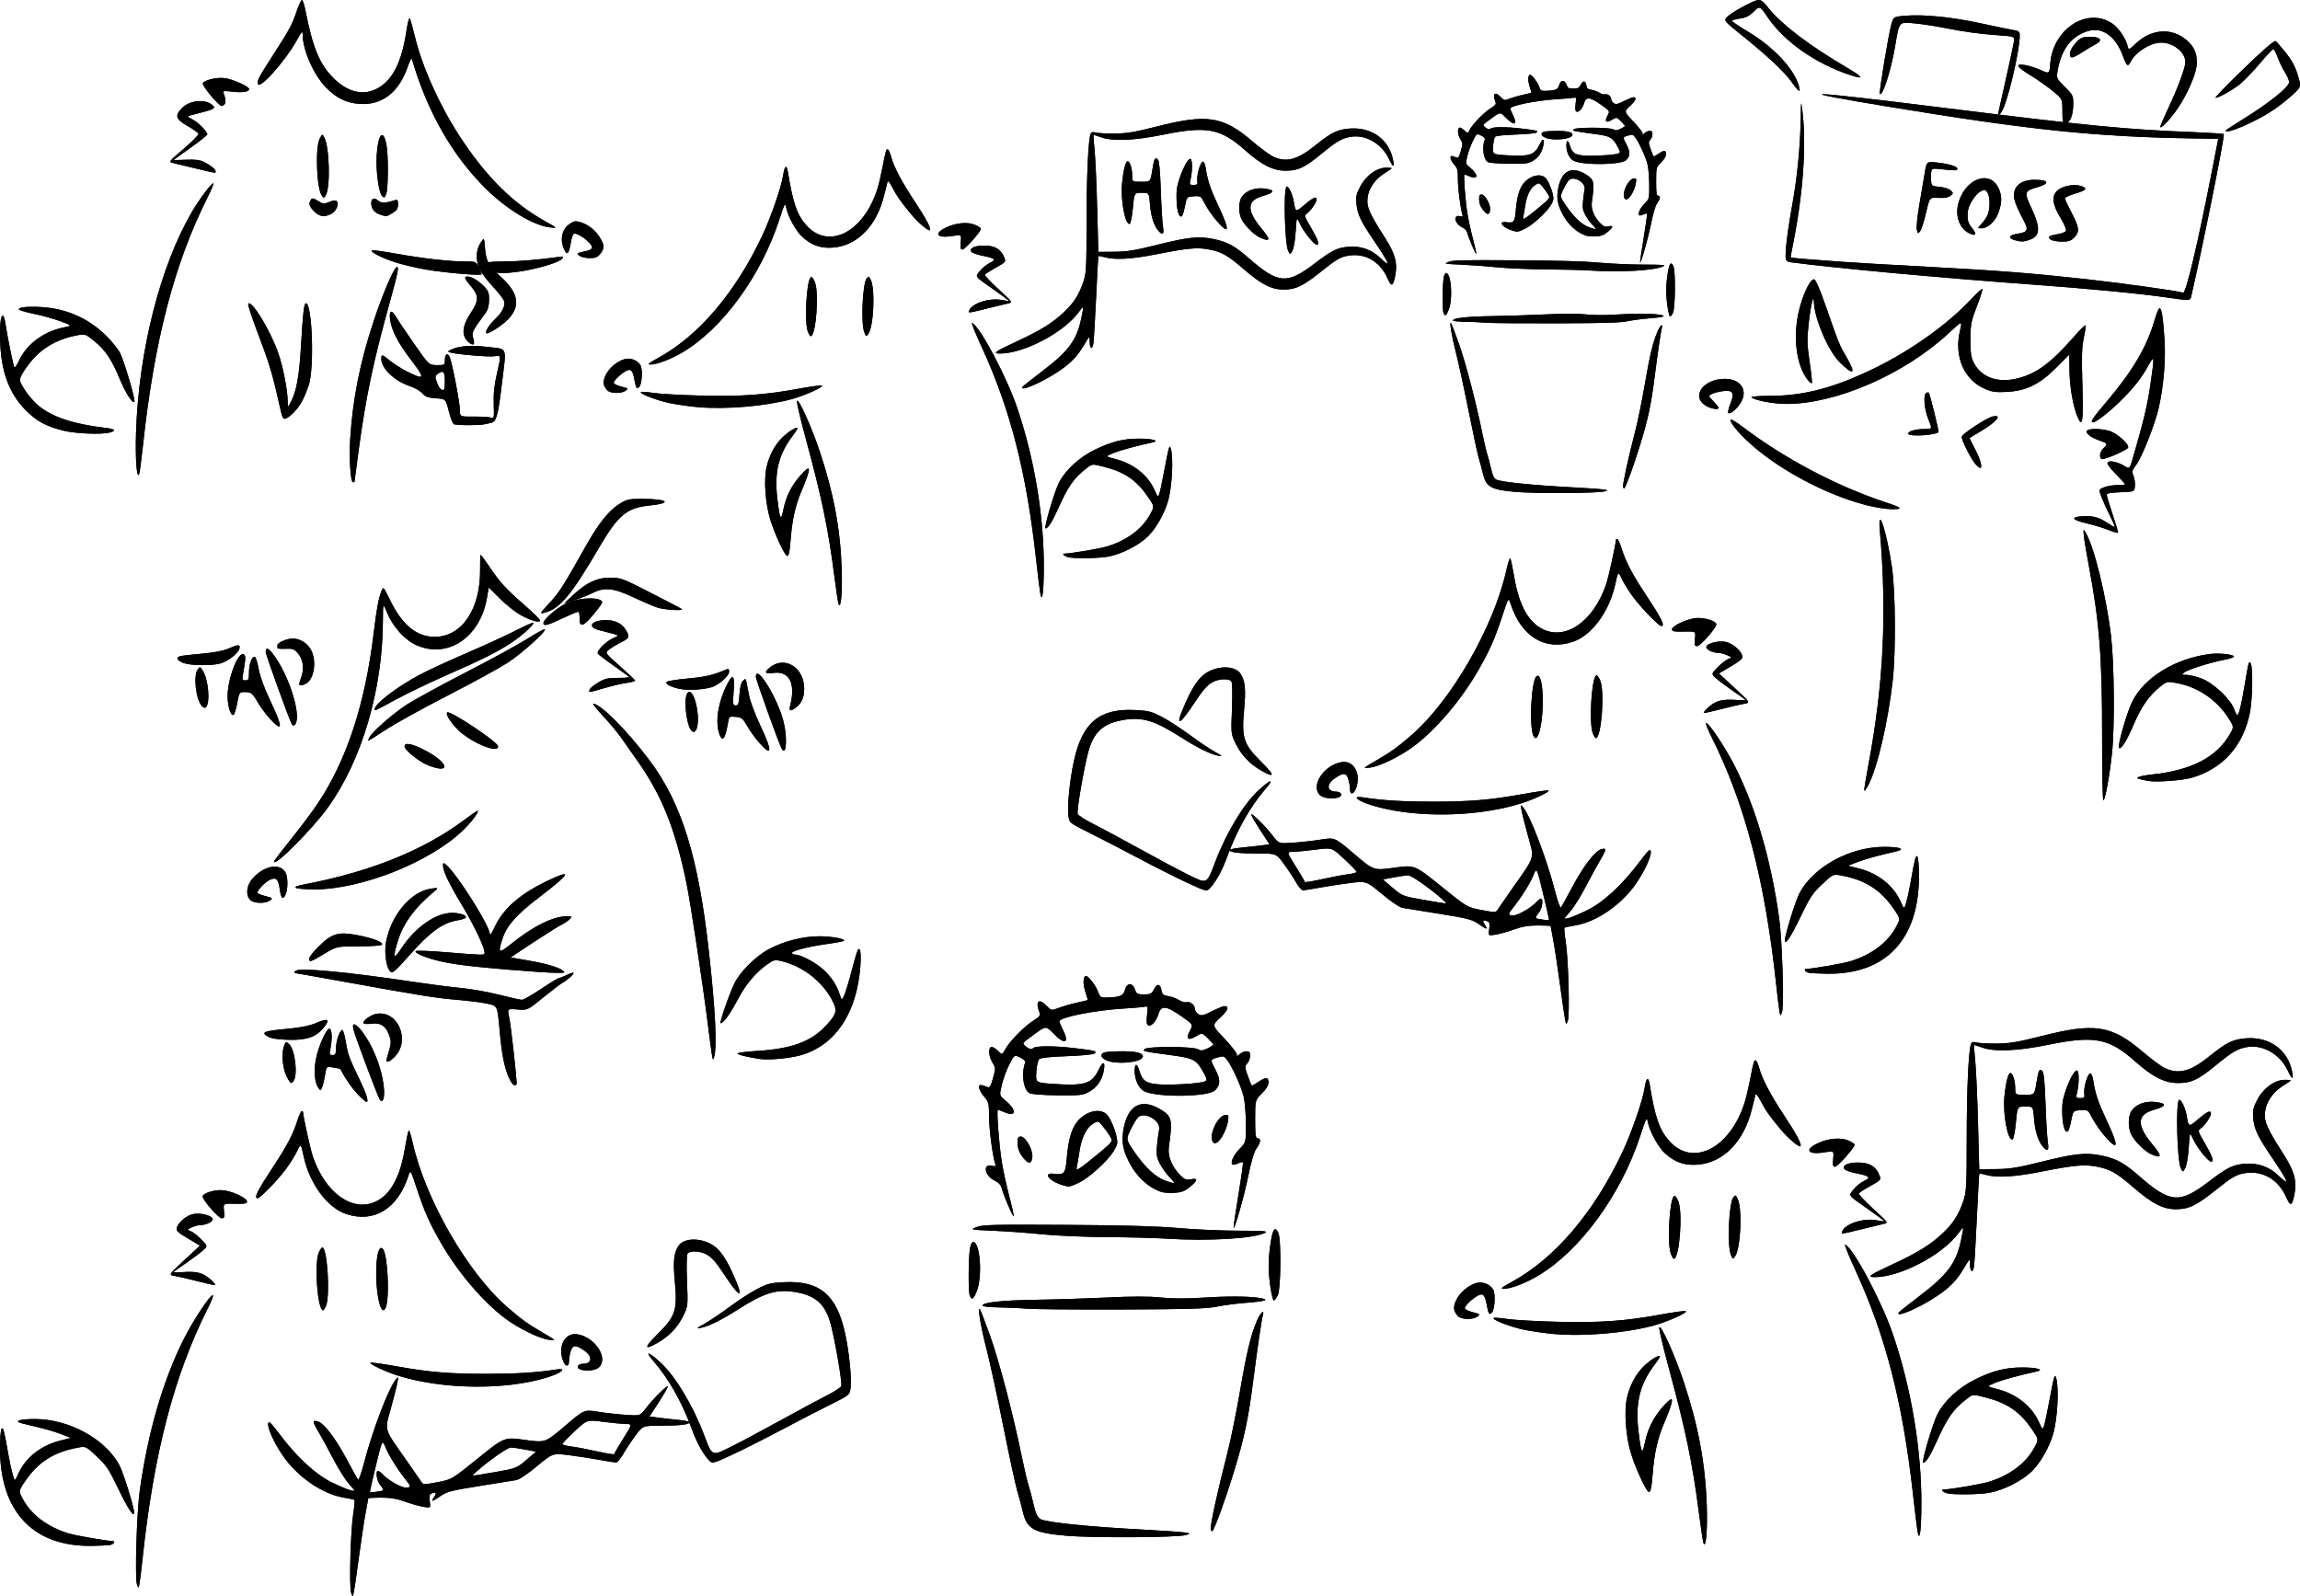 <?xml version="1.0" encoding="UTF-8" standalone="no"?>
<!-- Created with Inkscape (http://www.inkscape.org/) -->

<svg
   width="545.618mm"
   height="378.662mm"
   viewBox="0 0 363.745 252.441"
   version="1.1"
   id="svg5"
   xml:space="preserve"
   inkscape:version="1.2.1 (9c6d41e410, 2022-07-14, custom)"
   sodipodi:docname="pattern.svg"
   xmlns:inkscape="http://www.inkscape.org/namespaces/inkscape"
   xmlns:sodipodi="http://sodipodi.sourceforge.net/DTD/sodipodi-0.dtd"
   xmlns:xlink="http://www.w3.org/1999/xlink"
   xmlns="http://www.w3.org/2000/svg"
   xmlns:svg="http://www.w3.org/2000/svg"><sodipodi:namedview
     id="namedview7"
     pagecolor="#ffffff"
     bordercolor="#666666"
     borderopacity="1.0"
     inkscape:showpageshadow="2"
     inkscape:pageopacity="0.0"
     inkscape:pagecheckerboard="0"
     inkscape:deskcolor="#d1d1d1"
     inkscape:document-units="mm"
     showgrid="false"
     inkscape:zoom="0.16"
     inkscape:cx="11512.5"
     inkscape:cy="6484.375"
     inkscape:window-width="2560"
     inkscape:window-height="1409"
     inkscape:window-x="1920"
     inkscape:window-y="0"
     inkscape:window-maximized="1"
     inkscape:current-layer="layer1" /><defs
     id="defs2" /><g
     inkscape:label="Livello 1"
     inkscape:groupmode="layer"
     id="layer1"
     transform="translate(538.357,80.461)"><g
       id="g14832"
       inkscape:tile-cx="181.87263"
       inkscape:tile-cy="126.22055"
       inkscape:tile-w="363.74526"
       inkscape:tile-h="252.4411"
       inkscape:tile-x0="-1.5843572e-06"
       inkscape:tile-y0="-4.0568652e-07"><g
         id="g197"
         transform="translate(-424.894,-126.916)"
         style="fill:#000000"><path
           style="fill:#000000;stroke-width:0.265"
           d="m 74.332,186.098 c -1.69,-0.781 -5.202,-2.55 -7.805,-3.932 -2.603,-1.382 -6.119,-3.199 -7.813,-4.038 -3.08,-1.526 -3.08,-1.526 -3.217,-2.736 -0.177,-1.564 0.236,-5.614 0.872,-8.537 1.325,-6.098 4.019,-8.363 9.63,-8.097 2.128,0.101 2.626,0.226 4.261,1.069 1.019,0.525 2.983,1.794 4.366,2.82 1.382,1.026 3.168,2.231 3.969,2.677 1.342,0.749 1.383,0.798 0.529,0.64 -1.148,-0.213 -3.299,-1.28 -5.757,-2.855 -4.121,-2.642 -6.12,-3.267 -8.978,-2.811 -3.215,0.514 -4.74,1.782 -5.628,4.68 -0.666,2.175 -1.982,9.699 -1.786,10.211 0.091,0.236 1.152,0.924 2.359,1.529 1.207,0.605 4.516,2.383 7.354,3.95 2.838,1.567 6.319,3.424 7.737,4.127 3.079,1.525 2.931,1.594 4.302,-2.016 1.75,-4.61 4.486,-9.143 6.809,-11.285 2.003,-1.846 2.612,-1.959 1.095,-0.202 -2.36,2.733 -4.44,6.409 -5.952,10.519 -0.834,2.269 -1.652,3.799 -2.667,4.99 -0.609,0.715 -0.609,0.715 -3.681,-0.704 z m 20.932,-13.901 c -1.468,-1.468 0.607,-4.67 3.361,-5.187 1.874,-0.352 3.095,1.519 2.479,3.798 -0.354,1.31 -1.077,1.558 -1.077,0.37 0,-0.415 -0.132,-1.133 -0.293,-1.596 -0.327,-0.937 -0.795,-0.935 -2.138,0.011 -1.339,0.943 -1.213,2.061 0.233,2.071 0.319,0.002 0.662,0.136 0.762,0.298 0.534,0.864 -2.483,1.077 -3.326,0.235 z m -9.26,-3.857 c -1.788,-1.015 -3.149,-2.443 -4.014,-4.212 -0.776,-1.587 -0.776,-1.587 -0.617,-5.556 0.095,-2.379 0.057,-4.119 -0.095,-4.343 -0.321,-0.473 -1.902,-0.431 -2.878,0.077 -0.929,0.483 -1.566,1.198 -2.979,3.341 -2.157,3.272 -2.97,3.799 -1.937,1.257 1.504,-3.701 2.659,-5.428 4.151,-6.206 1.964,-1.024 4.304,-0.874 5.091,0.326 0.738,1.126 0.87,2.469 0.565,5.719 -0.417,4.438 -0.082,5.447 2.737,8.231 2.176,2.149 2.168,2.612 -0.023,1.368 z"
           id="path201" /><path
           style="fill:#000000;stroke-width:0.265"
           d="m 134.062,207.783 c -0.092,-0.437 -0.464,-2.996 -0.826,-5.689 -0.363,-2.692 -0.839,-5.828 -1.059,-6.969 -0.22,-1.141 -0.4,-2.123 -0.4,-2.183 0,-0.06 -0.908,-0.109 -2.019,-0.109 -1.458,0 -2.505,0.175 -3.77,0.629 -0.963,0.346 -2.275,0.717 -2.915,0.824 -1.163,0.194 -1.163,0.194 -1.02,-0.876 0.107,-0.797 0.044,-1.109 -0.247,-1.22 -0.755,-0.29 -0.885,-0.144 -0.456,0.511 0.561,0.856 0.373,0.834 -1.009,-0.121 -0.998,-0.69 -1.727,-0.878 -6.159,-1.586 -2.765,-0.442 -5.384,-0.865 -5.821,-0.939 -0.47,-0.08 -1.805,-0.978 -3.272,-2.2 -2.478,-2.064 -2.478,-2.064 -5.159,-1.72 -1.475,0.189 -3.643,0.524 -4.819,0.743 -1.176,0.219 -2.307,0.399 -2.514,0.399 -0.207,-1.5e-4 -0.696,-0.566 -1.088,-1.257 -0.391,-0.691 -1.256,-2.001 -1.921,-2.91 -1.21,-1.654 -1.21,-1.654 -4.084,-1.654 -2.996,0 -4.528,-0.183 -4.528,-0.541 0,-0.116 0.804,-0.287 1.786,-0.381 0.982,-0.094 2.407,-0.252 3.165,-0.352 l 1.379,-0.181 -1.445,-2.219 c -0.795,-1.22 -1.445,-2.347 -1.445,-2.504 0,-0.373 2.259,1.865 3.44,3.408 0.926,1.21 0.926,1.21 3.179,1.059 1.239,-0.083 3.23,-0.306 4.425,-0.496 2.172,-0.346 2.172,-0.346 5.248,2.28 3.077,2.626 3.077,2.626 6.312,2.174 3.235,-0.452 3.235,-0.452 7.385,2.9 4.15,3.352 4.15,3.352 6.412,3.788 1.974,0.381 2.292,0.387 2.5,0.05 0.131,-0.212 1.199,-1.755 2.373,-3.429 3.715,-5.295 3.52,-4.643 2.503,-8.334 -0.481,-1.746 -0.946,-3.592 -1.032,-4.101 -0.151,-0.889 -0.14,-0.905 0.276,-0.397 1.158,1.415 3.695,8.085 5.011,13.173 0.406,1.57 0.827,2.761 0.935,2.646 0.108,-0.115 0.952,-1.628 1.876,-3.362 1.694,-3.183 3.501,-5.539 4.489,-5.852 0.884,-0.281 0.865,0.034 -0.099,1.648 -0.505,0.845 -1.556,2.771 -2.336,4.278 -0.78,1.508 -1.896,3.284 -2.48,3.947 -1.061,1.205 -1.061,1.205 -0.272,1.022 0.434,-0.101 1.775,-0.664 2.98,-1.252 2.555,-1.246 5.505,-3.97 8.282,-7.649 1.41,-1.867 1.712,-2.148 1.782,-1.652 0.107,0.756 -0.916,3.003 -2.284,5.018 -2.294,3.378 -6.289,6.138 -9.677,6.685 -0.857,0.138 -1.616,0.31 -1.687,0.381 -0.071,0.071 0.017,1.057 0.197,2.191 0.426,2.686 0.663,11.647 0.331,12.512 -0.254,0.661 -0.254,0.661 -0.421,-0.132 z m -2.55,-15.931 c 0,-0.103 -0.438,-2.001 -0.973,-4.217 -0.973,-4.029 -0.973,-4.029 -1.532,-2.656 -0.512,1.259 -1.978,3.573 -3.299,5.209 -0.708,0.877 -0.681,1.058 0.159,1.058 0.739,0 2.852,-1.222 3.664,-2.12 0.262,-0.289 0.577,-0.526 0.7,-0.526 0.431,0 0.218,1.523 -0.306,2.189 -0.682,0.867 -0.67,0.93 0.198,1.061 1.275,0.193 1.389,0.193 1.389,0.002 z M 112.757,187.146 c -1.754,-1.345 -3.174,-2.244 -3.532,-2.237 -0.33,0.007 -1.362,0.156 -2.294,0.331 l -1.694,0.318 1.541,1.316 c 1.514,1.293 1.596,1.325 4.737,1.883 1.758,0.312 3.417,0.583 3.686,0.603 0.269,0.019 -0.83,-0.977 -2.444,-2.214 z m -13.109,-2.395 c 0.79,-0.099 1.437,-0.273 1.437,-0.387 0,-0.114 -0.879,-1.029 -1.954,-2.033 -1.954,-1.825 -1.954,-1.825 -4.432,-1.499 -1.363,0.179 -2.976,0.334 -3.584,0.343 -1.107,0.018 -1.107,0.018 0.331,2.307 0.791,1.259 1.437,2.37 1.437,2.468 0,0.098 1.199,-0.091 2.665,-0.421 1.465,-0.329 3.311,-0.68 4.101,-0.778 z m 68.278,21.445 c -0.093,-0.582 -0.288,-2.189 -0.435,-3.572 -1.786,-16.811 -4.976,-29.071 -10.341,-39.74 -0.571,-1.135 -0.921,-2.064 -0.778,-2.064 0.472,0 3.142,4.05 4.623,7.011 3.267,6.534 5.625,14.659 6.911,23.812 0.497,3.536 0.808,14.009 0.445,14.949 -0.244,0.631 -0.263,0.613 -0.424,-0.397 z m 4.662,-5.875 c -0.543,-0.105 -0.865,-0.6 -0.397,-0.612 0.979,-0.024 5.796,-0.859 6.945,-1.205 3.307,-0.993 5.9,-2.924 7.244,-5.393 0.721,-1.324 0.721,-1.324 -0.33,-2.87 -2.06,-3.033 -4.524,-4.605 -8.326,-5.311 -1.279,-0.237 -1.279,-0.237 -3.001,1.373 -1.512,1.415 -1.924,2.032 -3.385,5.071 -1.568,3.262 -2.524,4.706 -2.519,3.808 0.004,-0.882 1.692,-6.307 2.333,-7.5 2.236,-4.16 7.998,-7.289 13.402,-7.279 2.517,0.005 3.406,0.355 1.837,0.724 -3.425,0.805 -4.642,1.14 -6.045,1.667 l -1.568,0.588 1.7,0.428 c 3.09,0.779 5.526,2.709 6.664,5.281 0.538,1.217 0.538,1.217 0.863,0.118 0.178,-0.604 0.467,-1.911 0.641,-2.904 0.725,-4.13 0.856,-4.641 1.123,-4.375 0.148,0.148 0.259,1.594 0.251,3.269 -0.047,9.874 -5.268,15.388 -14.456,15.267 -1.31,-0.017 -2.649,-0.083 -2.977,-0.146 z m -62.289,-25.227 c -2.876,-0.256 -5.742,-0.842 -7.702,-1.575 -1.731,-0.648 -2.025,-1.184 -0.52,-0.947 3.011,0.474 6.311,0.68 10.952,0.682 5.984,0.002 9.154,-0.265 14.467,-1.22 2.084,-0.375 3.852,-0.618 3.929,-0.541 0.207,0.207 -2.178,1.345 -4.146,1.978 -4.792,1.541 -11.112,2.146 -16.98,1.624 z m -6.171,-8.318 c 2.466,-1.437 3.353,-2.075 5.67,-4.081 6.277,-5.436 12.978,-17.094 14.965,-26.032 0.252,-1.136 0.531,-1.993 0.618,-1.906 0.087,0.087 0.373,1.431 0.635,2.985 0.742,4.405 2.241,7.134 4.528,8.241 3.677,1.78 8,-1.281 9.994,-7.075 0.383,-1.112 1.558,-6.448 1.558,-7.073 0,-0.065 0.097,-0.119 0.216,-0.119 0.119,0 0.431,0.685 0.694,1.521 0.662,2.109 1.634,3.962 3.809,7.26 2.543,3.855 3.096,4.977 2.454,4.977 -0.395,0 -3.165,-2.856 -4.448,-4.586 -0.665,-0.897 -1.472,-2.191 -1.793,-2.875 -0.583,-1.244 -0.583,-1.244 -1.032,0.843 -0.923,4.294 -3.707,8.089 -6.676,9.101 -4.418,1.505 -8.195,-0.793 -9.887,-6.015 -0.33,-1.019 -0.33,-1.019 -1.321,1.984 -1.199,3.633 -1.975,5.391 -3.746,8.485 -2.717,4.747 -6.738,9.479 -10.307,12.127 -2.149,1.595 -5.397,3.164 -6.912,3.339 -1.137,0.131 -1.137,0.131 0.98,-1.102 z m 24.882,-4.027 c -0.649,-1.65 -0.29,-8.511 0.486,-9.286 0.626,-0.626 1.076,1.263 1.028,4.314 -0.059,3.758 -0.902,6.528 -1.514,4.972 z m 9.408,-0.381 c -0.58,-1.664 -0.199,-8.327 0.519,-9.069 0.142,-0.147 0.411,0.169 0.672,0.794 0.746,1.781 0.193,9.109 -0.688,9.109 -0.117,0 -0.344,-0.375 -0.503,-0.833 z m 18.335,-4.068 c 1.179,-1.041 2.164,-1.294 4.406,-1.132 0.87,0.063 1.491,0.035 1.38,-0.061 -0.111,-0.097 -1.036,-0.75 -2.054,-1.452 -1.019,-0.702 -2.181,-1.577 -2.582,-1.944 -0.73,-0.668 -0.73,-0.668 0.265,-1.699 0.547,-0.567 1.293,-1.154 1.656,-1.303 0.661,-0.272 0.661,-0.272 -0.132,-0.625 -0.437,-0.194 -1.054,-0.358 -1.372,-0.364 -0.932,-0.019 -1.935,-0.496 -1.935,-0.921 0,-0.546 1.848,-1.053 3.029,-0.831 1.061,0.199 2.397,1.294 2.646,2.169 0.136,0.476 -0.13,0.733 -1.753,1.698 l -1.913,1.137 2.497,2.314 c 2.497,2.314 2.497,2.314 1.443,2.493 -0.579,0.098 -2.166,0.466 -3.525,0.817 -1.359,0.351 -2.609,0.633 -2.778,0.627 -0.169,-0.006 0.157,-0.421 0.724,-0.921 z m -2.158,-10.826 c 0.132,-1.175 0.132,-1.175 -1.752,-1.124 -1.521,0.041 -1.884,-0.026 -1.884,-0.346 0,-0.555 2.323,-1.647 3.806,-1.789 1.299,-0.125 3.206,0.465 3.206,0.991 0,0.565 -2.515,3.44 -3.011,3.442 -0.432,0.002 -0.48,-0.152 -0.365,-1.173 z"
           id="path199" /></g><path
         style="fill:#000000;stroke-width:0.265"
         d="m -369.753,162.442 c -5.187,-0.459 -6.221,-1.05 -6.88,-3.935 -0.174,-0.762 -0.549,-2.16 -0.832,-3.106 -0.284,-0.946 -1.287,-5.582 -2.23,-10.302 -0.943,-4.72 -2.129,-10.187 -2.636,-12.148 -0.894,-3.459 -1.441,-6.693 -1.074,-6.357 0.099,0.091 0.835,1.996 1.636,4.233 1.442,4.029 3.665,12.513 5.017,19.149 0.385,1.892 0.861,3.916 1.057,4.498 0.196,0.582 0.552,1.926 0.791,2.986 0.332,1.472 0.588,2.028 1.083,2.352 0.772,0.506 7.661,1.212 16.239,1.664 3.129,0.165 6.105,0.374 6.615,0.464 0.926,0.164 0.926,0.164 0.132,0.398 -1.366,0.402 -14.725,0.475 -18.918,0.104 z m 22.881,-1.006 c -0.159,-0.413 1.093,-6.165 2.637,-12.121 0.509,-1.965 1.406,-6.37 1.992,-9.79 1.064,-6.205 1.694,-8.804 2.709,-11.179 0.508,-1.188 1.19,-1.788 0.903,-0.794 -0.205,0.71 -0.879,5.277 -1.494,10.117 -0.802,6.315 -1.426,9.255 -3.171,14.93 -1.292,4.204 -2.93,8.689 -3.33,9.122 -0.053,0.057 -0.164,-0.072 -0.246,-0.286 z m -29.099,-34.903 c -1.019,-0.094 -3.013,-0.186 -4.432,-0.204 -1.419,-0.018 -2.58,-0.143 -2.58,-0.279 0,-0.508 3.048,-0.844 8.381,-0.924 3.03,-0.045 8.129,-0.207 11.331,-0.36 4.057,-0.193 6.623,-0.194 8.467,-5.3e-4 1.694,0.177 3.931,0.195 6.218,0.048 4.217,-0.27 7.56,-0.264 9.393,0.018 1.784,0.274 1.021,0.541 -2.249,0.788 -1.382,0.104 -3.407,0.372 -4.498,0.594 -1.602,0.326 -4.511,0.412 -15.081,0.447 -7.203,0.024 -13.93,-0.034 -14.949,-0.128 z m 38.541,-3.346 c -0.384,-2.52 -0.372,-4.621 0.039,-7.189 0.338,-2.109 0.7,-2.556 1.195,-1.471 0.491,1.077 0.417,8.943 -0.093,9.929 -0.222,0.429 -0.499,0.781 -0.616,0.781 -0.117,0 -0.352,-0.923 -0.524,-2.051 z m -47.577,1.191 c -0.234,-0.67 -0.195,-5.888 0.055,-7.408 0.091,-0.55 0.316,-0.992 0.505,-0.992 1.089,0 1.493,5.378 0.582,7.739 -0.536,1.388 -0.829,1.558 -1.143,0.661 z m 31.129,-8.923 c -1.673,-0.111 -5.9,-0.22 -9.393,-0.242 -3.493,-0.022 -8.076,-0.219 -10.186,-0.436 -2.11,-0.218 -5.561,-0.472 -7.668,-0.564 -3.832,-0.169 -3.832,-0.169 -2.778,-0.591 0.925,-0.37 2.657,-0.412 14.15,-0.343 9.189,0.056 14.478,0.204 17.727,0.496 2.547,0.229 6.819,0.42 9.495,0.423 4.064,0.006 4.761,0.061 4.232,0.339 -1.744,0.914 -9.096,1.347 -15.579,0.918 z m 10.61,-1.783 c -0.015,-0.177 0.338,-2.54 0.784,-5.253 0.446,-2.712 0.759,-4.983 0.696,-5.047 -0.063,-0.063 -0.429,0.028 -0.812,0.202 -0.383,0.175 -0.77,0.244 -0.86,0.155 -0.341,-0.341 0.205,-1.513 1.158,-2.484 0.992,-1.011 0.992,-1.011 0.984,-3.921 -0.005,-1.601 -0.166,-3.565 -0.36,-4.366 -0.384,-1.589 -1.836,-4.78 -2.642,-5.805 -0.477,-0.606 -0.572,-0.626 -1.576,-0.325 -1.069,0.32 -1.069,0.32 -0.277,1.825 0.855,1.626 0.851,2.455 -0.017,3.34 -1.028,1.048 -8.978,1.17 -11.157,0.172 -0.865,-0.396 -1.558,-1.812 -1.558,-3.184 0,-1.332 0.356,-1.348 0.75,-0.034 0.472,1.575 1.119,1.996 3.251,2.117 2.25,0.127 6.612,-0.177 7.13,-0.497 0.321,-0.198 0.303,-0.372 -0.117,-1.152 -1.21,-2.246 -1.602,-2.48 -4.928,-2.931 -4.834,-0.656 -4.872,-0.664 -4.519,-1.018 0.445,-0.445 7.625,-0.428 8.408,0.021 0.483,0.276 0.742,0.257 1.521,-0.115 0.517,-0.246 0.939,-0.522 0.939,-0.612 0,-0.09 -0.399,-0.551 -0.887,-1.023 -0.887,-0.86 -0.887,-0.86 -1.869,-0.28 -1.273,0.751 -1.64,0.407 -0.947,-0.887 0.524,-0.977 0.524,-0.977 -1.368,-2.305 -2.388,-1.677 -3.187,-1.746 -3.616,-0.313 -0.345,1.153 -1.181,2.042 -1.647,1.753 -0.214,-0.132 -0.261,-0.644 -0.146,-1.619 0.162,-1.377 0.147,-1.421 -0.431,-1.303 -0.329,0.067 -1.816,0.194 -3.303,0.282 -4.525,0.267 -10.127,1.384 -10.127,2.018 0,0.141 0.238,0.723 0.529,1.294 1.104,2.165 0.342,2.497 -1.464,0.638 -1.18,-1.214 -1.18,-1.214 -2.887,0.004 -0.939,0.67 -1.776,1.33 -1.861,1.467 -0.085,0.137 0.154,0.451 0.53,0.697 0.515,0.337 0.759,0.373 0.987,0.144 0.381,-0.381 3.247,-0.392 6.398,-0.023 3.386,0.396 3.727,0.481 3.367,0.841 -0.182,0.182 -1.898,0.358 -4.391,0.449 -2.745,0.1 -4.201,0.259 -4.423,0.481 -0.182,0.182 -0.38,1.092 -0.439,2.023 -0.108,1.692 -0.108,1.692 2.715,1.884 4.873,0.332 6.063,-0.026 7.087,-2.134 0.724,-1.491 1.118,-1.52 0.886,-0.066 -0.249,1.558 -1.079,2.773 -2.364,3.46 -1.003,0.537 -1.431,0.583 -4.973,0.545 -2.19,-0.024 -4.108,-0.167 -4.411,-0.329 -0.996,-0.533 -1.358,-3.139 -0.681,-4.902 0.066,-0.171 -0.301,-0.51 -0.814,-0.755 -0.933,-0.445 -0.933,-0.445 -1.73,1.135 -0.439,0.869 -0.971,2.322 -1.182,3.228 -0.384,1.648 -0.384,1.648 0.533,2.405 1.831,1.51 1.826,2.691 -0.009,1.924 -0.546,-0.228 -1.056,-0.415 -1.133,-0.415 -0.231,0 0.179,5.511 0.61,8.202 0.222,1.382 0.762,3.867 1.201,5.522 0.439,1.655 0.747,3.06 0.684,3.123 -0.132,0.132 -1.634,-3.401 -1.903,-4.479 -0.12,-0.479 -0.498,-0.879 -1.104,-1.166 -1.57,-0.745 -1.951,-2.732 -0.452,-2.356 0.569,0.143 0.656,0.093 0.535,-0.303 -0.431,-1.403 -0.957,-5.463 -0.966,-7.453 -0.01,-2.137 -0.06,-2.338 -0.794,-3.196 -0.888,-1.038 -1.06,-2.003 -0.32,-1.791 0.255,0.073 0.651,0.211 0.88,0.306 0.329,0.137 0.51,-0.161 0.859,-1.42 0.428,-1.539 0.425,-1.621 -0.085,-2.458 -0.575,-0.943 -0.698,-2.186 -0.244,-2.466 0.157,-0.097 0.624,0.147 1.037,0.542 0.751,0.719 0.751,0.719 1.159,-0.071 0.637,-1.231 2.946,-3.627 4.387,-4.552 1.193,-0.765 1.284,-0.895 1.055,-1.498 -0.649,-1.707 -0.038,-2.187 1.173,-0.922 0.729,0.761 0.729,0.761 1.968,0.295 0.681,-0.257 1.953,-0.619 2.826,-0.806 0.873,-0.187 1.626,-0.368 1.673,-0.402 0.047,-0.034 -0.109,-0.634 -0.346,-1.332 -0.42,-1.237 -0.365,-2.485 0.11,-2.485 0.392,0 1.55,1.526 1.907,2.513 0.311,0.86 0.411,0.924 1.406,0.895 2.065,-0.06 2.607,-0.294 2.848,-1.225 0.298,-1.149 1.18,-1.186 1.57,-0.066 0.251,0.719 0.386,0.794 1.435,0.794 1.024,0 1.206,-0.093 1.577,-0.811 0.499,-0.965 0.998,-0.895 1.184,0.167 0.112,0.643 0.291,0.793 1.102,0.925 0.532,0.086 1.288,0.367 1.679,0.623 0.391,0.256 0.939,0.406 1.218,0.333 0.586,-0.153 1.291,0.447 1.291,1.099 0,0.246 0.245,0.6 0.546,0.787 0.472,0.295 0.763,0.232 2.159,-0.466 0.887,-0.443 1.766,-0.806 1.952,-0.806 0.83,0 0.593,0.668 -0.642,1.809 -1.336,1.234 -1.336,1.234 0.632,3.307 1.082,1.14 1.968,2.259 1.968,2.488 0,0.37 0.053,0.367 0.484,-0.022 0.266,-0.241 0.742,-0.438 1.058,-0.438 0.446,0 0.574,0.158 0.574,0.707 0,0.389 -0.201,0.929 -0.447,1.2 -0.467,0.516 -0.465,0.525 0.475,3.051 0.221,0.593 0.221,0.593 1.191,-0.066 1.25,-0.848 1.69,-0.839 1.69,0.034 0,0.455 -0.363,1.055 -1.058,1.751 -1.058,1.058 -1.058,1.058 -1.058,4.07 0,2.501 0.067,3.012 0.397,3.012 0.567,0 0.49,0.689 -0.176,1.59 -0.38,0.514 -0.825,2.005 -1.32,4.421 -0.691,3.371 -2.252,8.827 -2.314,8.087 z m -11.406,-5.601 c -2.05,-0.667 -3.963,-2.436 -5.135,-4.749 -0.946,-1.866 -1.184,-3.162 -0.906,-4.934 0.634,-4.045 2.816,-5.263 5.962,-3.329 1.747,1.074 1.862,1.616 1.251,5.885 -0.208,1.455 0.474,3.144 1.808,4.478 0.695,0.695 0.938,0.785 1.721,0.638 1.154,-0.217 1.064,0.191 -0.282,1.281 -0.753,0.609 -1.288,0.805 -2.364,0.867 -0.765,0.044 -1.69,-0.018 -2.055,-0.136 z m 1.274,-2.346 c -0.523,-0.546 -1.218,-1.523 -1.543,-2.172 -0.503,-1.004 -0.566,-1.437 -0.424,-2.91 0.092,-0.952 0.239,-2.052 0.327,-2.444 0.306,-1.374 -2.265,-2.901 -3.303,-1.962 -0.253,0.229 -0.797,1.121 -1.208,1.981 -0.748,1.565 -0.748,1.565 0.655,3.594 1.661,2.403 3.317,3.933 4.839,4.473 1.637,0.58 1.699,0.527 0.657,-0.559 z m -16.924,1.263 c -2.168,-0.655 -3.195,-2.043 -1.325,-1.792 1.601,0.215 1.804,-0.039 2.006,-2.507 0.239,-2.917 0.794,-4.773 1.752,-5.865 1.319,-1.502 3.32,-2.013 4.441,-1.133 0.535,0.42 1.326,2.108 1.636,3.492 0.252,1.124 0.216,1.35 -0.376,2.36 -0.909,1.55 -3.944,4.321 -5.558,5.072 -1.456,0.678 -1.531,0.689 -2.576,0.373 z m 5.609,-4.925 c 2.386,-1.986 2.386,-1.986 1.915,-2.787 -0.259,-0.441 -0.788,-1.179 -1.176,-1.641 -0.694,-0.826 -0.717,-0.833 -1.455,-0.403 -1.072,0.624 -1.867,2.193 -2.192,4.328 -0.155,1.017 -0.344,2.124 -0.421,2.459 -0.124,0.544 -0.081,0.578 0.402,0.32 0.297,-0.159 1.614,-1.183 2.927,-2.275 z m -11.569,0.888 c -0.824,-0.905 -1.142,-1.656 -1.142,-2.7 0,-0.76 0.101,-0.943 0.518,-0.943 0.735,0 1.924,2.101 1.815,3.208 -0.105,1.068 -0.487,1.207 -1.191,0.435 z m 29.644,-2.984 c -0.449,-1.169 0.898,-3.898 2.003,-4.056 0.588,-0.084 0.616,-0.026 0.479,0.992 -0.08,0.595 -0.459,1.617 -0.843,2.272 -0.706,1.205 -1.359,1.521 -1.639,0.792 z m -16.698,-12.696 c -0.996,-0.433 -1.124,-1.06 -0.265,-1.291 0.327,-0.088 1.614,-0.161 2.86,-0.163 2.284,-0.004 3.445,0.378 3.058,1.005 -0.501,0.811 -4.153,1.101 -5.653,0.449 z"
         id="path233" /><g
         id="g271"
         transform="matrix(0.942,0,0,0.942,-493.846,-169.986)"
         style="fill:#000000"><path
           style="fill:#000000;stroke-width:0.265"
           d="m 54.678,160.549 c -0.723,-0.842 -0.771,-1.429 -0.21,-2.587 0.571,-1.179 2.001,-2.349 3.243,-2.652 0.942,-0.23 2.146,0.271 2.575,1.072 0.387,0.723 0.237,3.176 -0.223,3.636 -0.41,0.41 -0.534,0.22 -0.805,-1.233 -0.297,-1.592 -0.577,-1.888 -1.391,-1.469 -0.861,0.444 -2.079,1.612 -2.079,1.995 0,0.174 0.566,0.459 1.257,0.633 1.175,0.296 1.223,0.341 0.743,0.693 -0.735,0.538 -2.618,0.485 -3.109,-0.087 z M 169.039,137.219 c -0.62,-1.159 -0.849,-10.867 -0.256,-10.867 0.35,0 0.972,1.34 1.17,2.523 0.306,1.83 0.307,1.83 1.816,0.541 1.435,-1.226 2.024,-1.483 2.021,-0.881 -0.002,0.463 -0.93,1.821 -1.578,2.309 -0.535,0.404 -0.528,0.43 0.652,2.445 1.151,1.966 1.449,2.853 0.959,2.853 -0.442,0 -2.2,-2.177 -2.796,-3.464 -0.597,-1.289 -0.597,-1.289 -0.745,1.192 -0.082,1.371 -0.32,2.81 -0.533,3.217 -0.385,0.736 -0.385,0.736 -0.708,0.133 z m -4.67,-2.25 c -1.007,-0.438 -2.592,-1.988 -3.164,-3.094 -0.548,-1.059 -0.542,-2.912 0.011,-3.756 0.663,-1.012 2.103,-1.584 3.621,-1.438 2.034,0.195 2.017,0.679 -0.043,1.252 -2.752,0.767 -2.809,2.416 -0.191,5.556 1.501,1.8 1.436,2.208 -0.235,1.48 z m -17.118,-1.152 c -0.756,-0.835 -1.286,-2.486 -1.436,-4.471 -0.146,-1.935 -0.146,-1.935 -1.391,-1.935 -1.245,0 -1.245,0 -1.483,2.56 -0.131,1.408 -0.366,2.601 -0.523,2.653 -0.759,0.248 -1.563,-3.987 -1.29,-6.8 0.211,-2.178 0.595,-3.704 0.931,-3.704 0.385,0 0.777,1.21 0.777,2.398 0,1.041 0,1.041 1.529,1.041 1.529,0 1.529,0 1.823,-1.867 0.325,-2.066 0.471,-2.353 0.952,-1.872 0.221,0.221 0.379,1.873 0.491,5.142 0.09,2.649 0.253,5.381 0.361,6.072 0.21,1.345 -0.015,1.584 -0.739,0.784 z m 9.759,-1.705 c -0.666,-0.761 -1.538,-2.015 -1.939,-2.787 -0.727,-1.401 -0.73,-1.403 -1.899,-1.328 -1.171,0.075 -1.171,0.075 -1.473,1.592 -0.166,0.834 -0.385,1.6 -0.487,1.702 -0.449,0.449 -0.842,-0.613 -0.928,-2.503 -0.072,-1.576 0.038,-2.43 0.484,-3.759 0.67,-1.998 1.53,-3.507 1.877,-3.293 0.304,0.188 0.303,2.05 -0.001,3.359 -0.223,0.96 -0.207,0.992 0.49,0.992 0.633,0 0.708,-0.088 0.622,-0.728 -0.121,-0.901 0.489,-3.032 0.908,-3.172 0.184,-0.061 0.375,0.305 0.471,0.906 0.373,2.332 0.777,3.55 2.137,6.449 2,4.261 1.918,5.062 -0.263,2.569 z"
           id="path275" /><path
           style="fill:#000000;stroke-width:0.265"
           d="m 93.536,196.466 c -0.088,-0.218 -0.404,-2.302 -0.703,-4.63 -1.032,-8.033 -2.087,-13.118 -4.791,-23.095 -0.879,-3.243 -1.554,-6.101 -1.499,-6.35 0.166,-0.757 2.454,4.305 3.866,8.553 2.309,6.945 3.423,12.924 3.647,19.569 0.132,3.913 -0.131,6.923 -0.52,5.953 z m 33.85,-1.852 c -0.091,-0.509 -0.41,-3.129 -0.71,-5.821 -1.615,-14.533 -4.329,-25.099 -9.119,-35.499 -1.05,-2.28 -1.776,-4.093 -1.612,-4.029 1.281,0.506 5.791,8.992 7.58,14.26 2.892,8.518 4.504,18.201 4.471,26.855 -0.016,4.208 -0.283,6.061 -0.61,4.233 z m 4.733,-6.01 c -0.693,-0.167 -1.157,-0.604 -0.648,-0.61 1.071,-0.013 5.857,-0.822 7.131,-1.205 3.307,-0.993 5.9,-2.924 7.244,-5.393 0.721,-1.324 0.721,-1.324 -0.341,-2.888 -1.911,-2.815 -3.914,-4.196 -7.362,-5.078 -2.004,-0.513 -2.004,-0.513 -2.863,0.142 -2.264,1.727 -3.161,3.005 -5.011,7.137 -0.897,2.004 -1.581,3.055 -1.988,3.055 -0.326,0 1.479,-6.162 2.247,-7.67 1.084,-2.128 3.394,-4.256 6.012,-5.537 2.804,-1.373 4.812,-1.875 7.477,-1.87 2.211,0.004 3.486,0.361 2.246,0.628 -2.757,0.595 -5.519,1.349 -6.635,1.813 -1.327,0.552 -1.327,0.552 0.346,0.973 3.063,0.772 5.502,2.71 6.636,5.273 0.509,1.15 0.55,1.182 0.769,0.59 0.127,-0.344 0.529,-2.239 0.894,-4.21 0.673,-3.645 0.811,-4.111 1.02,-3.456 0.501,1.569 0.236,6.565 -0.475,8.959 -0.638,2.147 -2.017,4.546 -3.374,5.868 -1.543,1.503 -4.459,2.977 -6.69,3.381 -1.556,0.282 -5.614,0.341 -6.632,0.096 z M 84.709,188.221 c -0.621,-0.771 -1.91,-3.645 -2.59,-5.778 -0.877,-2.75 -1.18,-6.847 -0.668,-9.022 0.452,-1.918 1.337,-3.598 2.54,-4.82 0.969,-0.985 2.425,-1.918 2.646,-1.697 0.061,0.061 -0.311,0.663 -0.827,1.338 -2.34,3.065 -3.078,6.075 -2.563,10.46 0.423,3.608 0.603,3.94 1.022,1.887 0.445,-2.181 1.369,-4.035 2.832,-5.686 1.919,-2.164 1.93,-1.463 0.047,2.994 -0.868,2.056 -1.404,4.505 -1.633,7.458 -0.21,2.715 -0.397,3.377 -0.807,2.868 z M 69.893,163.398 c -1.337,-0.118 -3.421,-0.413 -4.63,-0.655 -2.162,-0.433 -5.198,-1.598 -4.912,-1.884 0.08,-0.08 1.021,-0.012 2.091,0.152 1.07,0.164 4.644,0.366 7.943,0.45 6.718,0.17 10.775,-0.113 16.34,-1.137 1.954,-0.36 3.74,-0.608 3.969,-0.552 0.593,0.147 -2.765,1.665 -5.064,2.29 -4.375,1.19 -11.011,1.753 -15.736,1.336 z m 54.53,-3.405 c 0.077,-0.124 1.516,-1.27 3.197,-2.545 4.497,-3.412 5.87,-5.241 6.632,-8.836 0.5,-2.359 0.492,-2.384 -0.377,-1.185 -2.477,3.42 -9.216,6.971 -13.228,6.971 -1.341,0 -0.901,-0.315 2.901,-2.079 3.928,-1.822 5.91,-3.056 7.841,-4.883 1.646,-1.557 2.484,-2.867 3.242,-5.072 0.487,-1.415 0.531,-2.231 0.535,-9.901 0.004,-7.752 0.284,-13.905 0.679,-14.935 0.124,-0.324 0.34,-0.384 0.866,-0.239 0.385,0.106 1.831,0.182 3.214,0.168 2.033,-0.02 3.346,-0.237 6.867,-1.137 8.627,-2.205 11.251,-1.803 16.284,2.497 1.31,1.119 2.857,2.258 3.44,2.53 2.176,1.019 4.049,0.521 7.011,-1.865 2.75,-2.215 3.762,-2.71 5.841,-2.859 3.714,-0.266 6.615,1.855 7.263,5.31 0.246,1.312 -0.016,1.236 -0.691,-0.199 -1.183,-2.516 -3.805,-4.085 -6.264,-3.748 -1.555,0.213 -2.478,0.737 -5.091,2.891 -2.788,2.298 -3.884,2.815 -5.977,2.823 -2.124,0.008 -4.033,-0.956 -6.855,-3.46 -4.097,-3.635 -6.399,-4.074 -13.649,-2.6 -4.984,1.013 -8.54,1.158 -10.55,0.431 -0.649,-0.235 -1.203,-0.403 -1.23,-0.373 -0.028,0.03 0.06,1.186 0.194,2.568 0.134,1.382 0.331,5.788 0.436,9.79 l 0.192,7.276 2.646,-0.021 c 2.171,-0.017 3.429,-0.216 7.011,-1.112 5.47,-1.367 7.21,-1.547 9.752,-1.013 2.281,0.479 3.507,1.151 5.858,3.206 4.917,4.3 6.38,4.43 10.934,0.973 3.04,-2.307 3.858,-2.719 5.741,-2.89 2.116,-0.192 3.993,0.476 5.46,1.943 0.646,0.646 1.148,0.981 1.148,0.767 0,-0.21 -0.875,-1.665 -1.945,-3.234 -2.546,-3.734 -3.114,-4.892 -3.269,-6.67 -0.11,-1.259 -0.017,-1.687 0.634,-2.93 0.984,-1.876 2.807,-3.182 4.411,-3.159 0.95,0.013 1.029,0.057 0.6,0.331 -1.808,1.151 -2.213,1.497 -2.906,2.483 -0.513,0.73 -0.814,1.533 -0.891,2.377 -0.133,1.45 0.333,2.496 2.899,6.509 1.736,2.716 2.172,4.262 1.781,6.322 -0.37,1.953 -0.642,2.073 -1.303,0.577 -1.312,-2.967 -3.953,-4.404 -6.924,-3.766 -1.054,0.226 -1.882,0.723 -3.893,2.339 -3.331,2.676 -4.501,3.267 -6.523,3.295 -2.121,0.029 -3.801,-0.821 -6.887,-3.487 -2.682,-2.317 -3.657,-2.861 -5.868,-3.272 -1.88,-0.35 -3.56,-0.191 -8.677,0.824 -4.149,0.823 -6.972,0.989 -8.69,0.512 -0.559,-0.155 -1.048,-0.244 -1.087,-0.197 -0.038,0.047 -0.213,3.181 -0.387,6.965 -0.175,3.784 -0.383,7.265 -0.464,7.736 -0.191,1.115 -0.617,0.843 -0.617,-0.394 0,-0.961 0,-0.961 -0.943,0.611 -1.215,2.025 -2.221,3.06 -4.367,4.491 -2.779,1.854 -6.518,3.45 -5.958,2.544 z m -61.227,-4.831 c 6.825,-3.715 12.989,-10.941 17.509,-20.522 1.463,-3.101 3.235,-8.224 3.531,-10.209 0.238,-1.594 0.582,-1.826 0.791,-0.533 0.842,5.214 1.507,7.15 3.065,8.925 3.727,4.245 9.655,1.235 11.961,-6.073 0.23,-0.728 0.611,-2.335 0.848,-3.572 0.557,-2.91 0.65,-3.212 0.937,-3.035 0.131,0.081 0.372,0.648 0.536,1.261 0.443,1.66 1.789,4.205 3.945,7.463 1.913,2.89 2.802,4.568 2.552,4.818 -0.225,0.225 -1.938,-1.227 -3.133,-2.655 -1.721,-2.057 -2.443,-3.085 -3.19,-4.544 -0.415,-0.812 -0.722,-1.169 -0.792,-0.926 -0.063,0.218 -0.309,1.202 -0.545,2.187 -1.25,5.204 -4.531,8.57 -8.639,8.864 -2.041,0.146 -3.492,-0.358 -5.1,-1.769 -1.047,-0.919 -2.46,-3.487 -2.74,-4.978 -0.163,-0.867 -0.244,-0.718 -1.203,2.212 -3.046,9.304 -9.473,18.108 -16.123,22.085 -1.967,1.177 -4.363,2.093 -5.459,2.087 -0.601,-0.003 -0.375,-0.199 1.25,-1.084 z m 25.161,-4.508 c -0.576,-1.651 -0.212,-8.347 0.491,-9.05 0.177,-0.177 0.41,0.081 0.7,0.774 0.746,1.781 0.193,9.109 -0.688,9.109 -0.117,0 -0.344,-0.375 -0.503,-0.833 z m 9.497,0.172 c -0.589,-1.528 -0.304,-8.08 0.393,-9.033 0.308,-0.421 0.358,-0.408 0.664,0.164 0.803,1.501 0.527,7.922 -0.394,9.176 -0.335,0.456 -0.376,0.436 -0.663,-0.307 z m 17.619,-3.667 c 0.457,-1.191 3.358,-2.135 5.402,-1.758 0.655,0.121 1.218,0.193 1.252,0.16 0.034,-0.033 -0.979,-0.793 -2.249,-1.689 -3.685,-2.599 -3.426,-2.272 -2.628,-3.318 0.377,-0.494 1.124,-1.106 1.661,-1.361 1.175,-0.558 0.937,-0.788 -1.272,-1.228 -0.834,-0.166 -1.639,-0.45 -1.789,-0.631 -0.483,-0.582 0.482,-1.06 2.137,-1.06 1.764,0 2.792,0.592 3.334,1.92 0.335,0.821 0.335,0.821 -1.366,1.772 -0.936,0.523 -1.766,1.057 -1.846,1.186 -0.08,0.129 0.941,1.227 2.269,2.441 2.402,2.195 2.41,2.207 1.655,2.384 -0.418,0.098 -1.831,0.44 -3.141,0.76 -3.761,0.919 -3.6,0.899 -3.417,0.422 z m -1.424,-11.487 c 0.121,-1.263 0.121,-1.263 -1.381,-1.015 -2.601,0.43 -3.245,-0.37 -1.127,-1.399 1.671,-0.812 3.633,-0.999 4.904,-0.468 0.545,0.228 0.99,0.528 0.99,0.669 0,0.465 -2.684,3.476 -3.099,3.476 -0.327,0 -0.384,-0.249 -0.286,-1.263 z"
           id="path273" /></g><g
         id="g335"
         transform="translate(-655.644,-81.415)"
         style="fill:#000000"><path
           style="fill:#000000;stroke-width:0.265"
           d="m 173.811,173.978 c -0.934,-0.999 -1.848,-2.326 -2.721,-3.953 -0.016,-0.03 -0.515,-0.132 -1.109,-0.227 -1.08,-0.173 -1.08,-0.173 -1.269,1.088 -0.104,0.694 -0.307,1.569 -0.451,1.947 -0.251,0.656 -0.278,0.664 -0.628,0.187 -0.579,-0.789 -0.74,-2.66 -0.389,-4.522 0.39,-2.065 1.713,-4.993 2.183,-4.833 0.373,0.127 0.428,1.651 0.115,3.173 -0.183,0.89 -0.148,0.992 0.337,0.992 0.456,0 0.541,-0.169 0.541,-1.067 0,-1.141 0.611,-2.902 1.006,-2.902 0.132,0 0.381,0.855 0.553,1.9 0.329,1.991 0.501,2.462 2.157,5.905 1.122,2.333 1.508,3.572 1.111,3.572 -0.141,0 -0.788,-0.567 -1.436,-1.261 z m 3.566,0.947 c -0.292,-0.364 -3.879,-9.887 -4.18,-11.1 -0.524,-2.109 1.583,0.029 3.014,3.058 0.976,2.067 1.545,3.981 1.768,5.95 0.19,1.678 -0.107,2.708 -0.602,2.092 z m -14.488,-3.206 c -0.867,-1.323 -1.194,-3.967 -0.664,-5.361 0.26,-0.684 0.293,-0.694 0.777,-0.256 0.939,0.85 1.424,4.844 0.707,5.825 -0.345,0.471 -0.381,0.462 -0.82,-0.208 z m 15.589,-3.425 c 0.727,-2.38 0.744,-2.584 0.304,-3.735 -0.532,-1.392 -1.34,-1.88 -2.791,-1.685 -0.59,0.079 -1.129,0.053 -1.197,-0.057 -0.233,-0.377 1.105,-1.357 2.066,-1.513 3.405,-0.552 5.391,4.262 2.819,6.833 -0.92,0.92 -1.456,0.99 -1.202,0.157 z m -18.357,-3.19 c -0.498,-0.174 -0.953,-0.458 -1.009,-0.631 -0.119,-0.364 0.596,-0.51 4.217,-0.857 1.531,-0.147 3.066,-0.467 3.804,-0.794 2.085,-0.922 2.479,-0.671 1.248,0.793 -1.126,1.338 -2.496,1.825 -5.104,1.814 -1.237,-0.005 -2.657,-0.151 -3.155,-0.325 z m -3.286,-21.834 c -0.731,-0.807 -0.557,-2.272 0.397,-3.359 1.719,-1.958 4.149,-2.488 5.111,-1.115 0.709,1.013 0.415,4.164 -0.389,4.164 -0.135,0 -0.325,-0.593 -0.421,-1.318 -0.223,-1.682 -0.605,-2.024 -1.653,-1.482 -0.757,0.392 -1.894,1.598 -1.894,2.011 0,0.109 0.566,0.34 1.257,0.514 1.175,0.296 1.223,0.341 0.743,0.693 -0.748,0.548 -2.614,0.484 -3.15,-0.108 z m 80.516,-24.85 c -0.611,-0.691 -1.46,-1.87 -1.885,-2.619 -0.699,-1.232 -0.873,-1.372 -1.82,-1.462 -1.017,-0.097 -1.052,-0.073 -1.206,0.833 -0.462,2.709 -0.896,3.277 -1.4,1.832 -0.662,-1.9 -0.183,-4.99 1.195,-7.712 0.969,-1.913 1.262,-1.643 1.077,0.992 -0.146,2.063 -0.119,2.249 0.327,2.249 0.41,0 0.503,-0.268 0.595,-1.723 0.072,-1.127 0.26,-1.874 0.545,-2.158 0.403,-0.403 0.444,-0.389 0.56,0.202 0.069,0.35 0.267,1.351 0.441,2.224 0.174,0.873 0.958,2.944 1.742,4.603 1.969,4.161 1.912,5.091 -0.169,2.739 z m 3.588,1.005 c -0.393,-0.636 -4.109,-10.951 -4.109,-11.406 0,-2.199 3.401,3.276 4.359,7.017 0.646,2.522 0.473,5.558 -0.25,4.389 z m -65.263,-1.799 c 0.505,-0.943 3.704,-3.759 5.883,-5.18 1.236,-0.806 5.457,-3.116 9.379,-5.132 3.922,-2.017 8.306,-4.412 9.743,-5.321 1.437,-0.91 2.68,-1.586 2.763,-1.504 0.302,0.302 -3.658,3.855 -5.939,5.329 -1.29,0.833 -5.523,3.147 -9.406,5.142 -3.883,1.995 -8.263,4.415 -9.733,5.378 -1.47,0.963 -2.732,1.751 -2.805,1.751 -0.073,0 -0.021,-0.208 0.116,-0.463 z m 50.902,-1.182 c -0.688,-0.844 -1.14,-4.464 -0.7,-5.61 0.465,-1.211 1.348,0.102 1.693,2.52 0.333,2.33 -0.217,4.042 -0.993,3.09 z m -66.53,-1.737 c -0.646,-0.691 -1.518,-1.85 -1.938,-2.575 -0.912,-1.577 -1.074,-1.707 -2.147,-1.712 -0.813,-0.004 -0.837,0.032 -1.155,1.719 -0.179,0.948 -0.433,1.79 -0.565,1.871 -0.528,0.327 -1.09,-1.832 -0.935,-3.594 0.26,-2.962 1.754,-6.451 2.551,-5.958 0.32,0.197 0.294,0.717 -0.161,3.246 -0.134,0.747 -0.082,0.86 0.404,0.86 0.489,0 0.559,-0.156 0.563,-1.257 0.004,-1.313 0.469,-2.557 0.922,-2.469 0.146,0.028 0.42,0.897 0.609,1.93 0.209,1.139 0.87,2.983 1.68,4.682 2.175,4.566 2.222,5.448 0.172,3.257 z m 3.392,0.788 c -0.385,-0.622 -4.133,-10.995 -4.133,-11.437 0,-0.821 0.457,-0.616 1.346,0.603 2.17,2.975 4.012,8.444 3.514,10.431 -0.155,0.618 -0.482,0.799 -0.726,0.403 z m 13.065,-2.31 c 0,-0.866 3.463,-3.531 7.144,-5.499 1.237,-0.661 4.573,-2.204 7.414,-3.429 2.841,-1.225 6.35,-2.834 7.797,-3.576 1.448,-0.742 2.687,-1.294 2.754,-1.227 0.228,0.228 -1.656,1.959 -3.398,3.123 -2.197,1.468 -4.462,2.602 -10.448,5.231 -2.629,1.155 -6.189,2.869 -7.91,3.809 -3.181,1.738 -3.353,1.818 -3.353,1.568 z m 65.742,-0.586 c 0.926,-3.612 -0.14,-5.615 -2.765,-5.196 -1.246,0.199 -1.387,-0.134 -0.39,-0.918 2.19,-1.722 5.06,-0.166 5.355,2.904 0.145,1.505 -0.271,2.683 -1.205,3.418 -0.917,0.721 -1.216,0.659 -0.994,-0.207 z m -93.053,0.006 c -0.935,-1.051 -1.349,-4.785 -0.638,-5.756 0.346,-0.473 0.378,-0.467 0.783,0.151 0.904,1.38 1.232,5.115 0.511,5.835 -0.142,0.142 -0.408,0.049 -0.656,-0.23 z m 75.384,-2.727 c -1.414,-0.356 -2.143,-0.783 -1.846,-1.08 0.135,-0.135 1.666,-0.375 3.402,-0.533 2.749,-0.25 3.832,-0.506 6,-1.416 0.348,-0.146 0.463,-0.068 0.463,0.314 0,0.602 -1.101,1.69 -2.346,2.319 -1.057,0.534 -4.243,0.756 -5.674,0.395 z m -59.975,-0.719 c 0.002,-0.109 0.173,-0.683 0.38,-1.276 0.462,-1.325 0.191,-2.791 -0.687,-3.727 -0.509,-0.542 -0.826,-0.641 -1.871,-0.585 -0.692,0.037 -1.26,-0.015 -1.261,-0.116 -0.001,-0.101 -0.003,-0.299 -0.003,-0.441 0,-0.415 1.487,-1.065 2.434,-1.064 1.187,0.001 2.412,0.802 2.945,1.926 0.85,1.791 0.394,4.534 -0.866,5.209 -0.599,0.32 -1.075,0.353 -1.069,0.074 z M 146.362,105.837 c -1.037,-0.361 -1.329,-0.863 -0.63,-1.082 0.263,-0.082 1.82,-0.267 3.46,-0.409 1.939,-0.169 3.409,-0.448 4.201,-0.799 1.554,-0.687 1.934,-0.688 1.755,-0.002 -0.195,0.744 -1.755,1.974 -2.964,2.336 -1.297,0.389 -4.653,0.363 -5.822,-0.044 z m 57.806,-9.487 c 1.559,-1.672 2.218,-2.701 5.686,-8.892 2.064,-3.685 3.707,-5.755 5.397,-6.799 1.182,-0.73 1.5,-0.802 3.567,-0.8 4.12,0.004 4.897,0.675 1.211,1.048 -3.646,0.368 -4.979,1.488 -8.071,6.781 -4.341,7.431 -6.172,9.6 -8.598,10.187 -0.749,0.181 -0.703,0.095 0.808,-1.525 z m 17.146,0.723 c -0.603,-0.189 -2.329,-0.925 -3.836,-1.636 -3.188,-1.504 -4.62,-1.651 -6.52,-0.668 -0.624,0.323 -1.874,0.813 -2.778,1.09 l -1.644,0.504 1.419,-1.319 c 2.122,-1.971 3.759,-2.733 5.857,-2.724 1.641,0.007 1.938,0.119 6.451,2.428 2.602,1.331 4.795,2.484 4.873,2.562 0.284,0.284 -2.757,0.096 -3.821,-0.237 z"
           id="path339" /><path
           style="fill:#000000;stroke-width:0.265"
           d="m 197.731,171.336 c -0.73,-1.715 -1.087,-3.616 -1.462,-7.767 -0.318,-3.523 -0.318,-3.523 -1.905,-3.864 -0.873,-0.188 -2.985,-0.457 -4.694,-0.599 -3.408,-0.283 -5.693,-0.647 -17.572,-2.797 -4.388,-0.794 -8.056,-1.444 -8.152,-1.444 -0.095,0 -0.089,-0.136 0.014,-0.302 0.385,-0.622 7.809,0.055 19.027,1.736 2.474,0.371 5.748,0.79 7.276,0.932 1.528,0.142 4.207,0.62 5.953,1.062 1.746,0.442 3.372,0.805 3.614,0.805 0.241,2.7e-4 1.596,-0.773 3.011,-1.719 1.415,-0.946 2.682,-1.72 2.815,-1.72 0.134,0 0.714,-0.227 1.289,-0.505 0.575,-0.278 1.046,-0.418 1.046,-0.311 0,0.263 -1.059,1.211 -1.748,1.565 -0.306,0.158 -1.674,1.198 -3.039,2.313 -2.482,2.027 -2.482,2.027 -4.096,1.897 -1.614,-0.13 -1.614,-0.13 -1.276,1.358 0.253,1.115 1.163,9.289 1.163,10.45 0,0.091 -0.164,0.166 -0.364,0.166 -0.2,0 -0.605,-0.566 -0.899,-1.257 z m 32.134,-3.638 c -0.096,-0.582 -0.359,-2.547 -0.585,-4.366 -0.826,-6.647 -2.814,-19.781 -3.464,-22.88 -1.788,-8.526 -3.915,-13.794 -7.748,-19.189 -0.879,-1.237 -2.03,-2.875 -2.558,-3.641 -0.528,-0.765 -1.793,-2.283 -2.811,-3.373 -1.018,-1.09 -1.733,-1.982 -1.589,-1.982 1.148,0 5.415,4.299 8.929,8.996 5.075,6.783 7.717,15.322 9.371,30.295 1.016,9.195 1.3,14.907 0.822,16.536 -0.177,0.603 -0.209,0.569 -0.368,-0.397 z m 7.626,0.758 c -1.965,-0.288 -3.572,-0.681 -3.572,-0.874 0,-0.115 1.388,-0.295 3.085,-0.4 5.515,-0.34 8.609,-1.486 10.962,-4.06 1.695,-1.854 1.795,-2.33 0.862,-4.075 -1.549,-2.895 -4.563,-5.222 -7.825,-6.044 -1.168,-0.294 -1.276,-0.271 -2.399,0.501 -1.758,1.21 -3.425,3.204 -4.657,5.572 -1.107,2.127 -2.259,3.726 -2.685,3.726 -0.25,0 1.287,-4.448 2.182,-6.316 0.883,-1.843 3.402,-4.335 5.489,-5.432 2.376,-1.248 5.383,-2.01 7.928,-2.009 1.963,0.001 4.194,0.414 3.889,0.72 -0.084,0.084 -1.304,0.313 -2.71,0.507 -3.018,0.418 -5.701,1.126 -5.5,1.451 0.079,0.127 0.344,0.232 0.59,0.234 0.808,0.005 3.145,1.249 4.292,2.285 1.299,1.173 2.148,2.435 2.632,3.908 0.34,1.036 0.341,1.036 0.676,0.397 0.184,-0.352 0.653,-1.831 1.04,-3.286 1.11,-4.164 1.227,-4.48 1.506,-4.067 0.137,0.203 0.169,1.353 0.073,2.611 -0.561,7.346 -3.851,12.338 -9.226,13.999 -1.676,0.518 -5.188,0.862 -6.631,0.651 z m -58.568,-13.943 c -0.586,-0.706 -0.878,-2.978 -0.586,-4.559 0.791,-4.28 3.961,-8.019 7.163,-8.45 1.191,-0.16 1.191,-0.16 0.152,0.714 -2.85,2.4 -4.606,4.838 -5.448,7.564 -0.836,2.707 -0.682,3.071 0.522,1.229 2.202,-3.37 5.45,-5.662 8.032,-5.667 1.312,-0.003 2.415,0.387 2.179,0.77 -0.074,0.119 -0.624,0.295 -1.222,0.391 -2.383,0.381 -4.346,1.787 -7.582,5.43 -2.528,2.846 -2.805,3.068 -3.21,2.579 z m 18.764,-0.186 c -6.244,-0.522 -9.026,-0.881 -11.327,-1.463 -2,-0.506 -3.577,-1.209 -3.31,-1.475 0.117,-0.117 2.234,-0.04 4.705,0.171 2.471,0.211 4.892,0.386 5.381,0.389 0.836,0.005 0.878,-0.038 0.715,-0.722 -0.29,-1.214 -1.907,-4.464 -3.713,-7.462 -1.859,-3.086 -2.786,-5.044 -2.786,-5.888 0,-0.473 0.055,-0.495 0.444,-0.176 1.721,1.407 6.938,9.661 6.976,11.039 0.007,0.24 0.349,-0.291 0.76,-1.18 1.33,-2.873 3.918,-5.15 8.216,-7.228 4.12,-1.993 3.84,-1.299 -0.954,2.36 -3.825,2.919 -5.314,4.574 -6.023,6.692 -0.78,2.332 -0.617,2.46 1.23,0.965 3.574,-2.894 6.767,-4.48 9.02,-4.48 0.669,0 0.724,0.054 0.423,0.416 -0.19,0.229 -0.805,0.651 -1.366,0.937 -0.561,0.286 -2.6,1.566 -4.531,2.844 l -3.51,2.324 2.529,0.437 c 3.02,0.522 4.993,1.084 5.709,1.624 0.483,0.365 0.387,0.395 -1.195,0.373 -0.946,-0.013 -4.273,-0.237 -7.393,-0.498 z m -31.501,-1.764 c 0,-0.248 0.702,-1.133 1.56,-1.967 2.061,-2.005 3.074,-2.299 5.994,-1.744 2.484,0.472 4.196,1.125 3.959,1.509 -0.1,0.161 -1.571,0.271 -3.657,0.273 -3.49,0.003 -3.49,0.003 -5.474,1.188 -2.223,1.327 -2.381,1.376 -2.381,0.741 z m -2.089,-11.169 c -0.256,-0.162 0.109,-0.325 1.191,-0.531 10.468,-1.993 18.836,-5.343 25.279,-10.12 1.144,-0.849 2.143,-1.543 2.218,-1.543 0.391,0 -0.801,1.637 -2.167,2.977 -5.194,5.093 -16.148,9.467 -23.679,9.454 -1.36,-0.002 -2.638,-0.109 -2.841,-0.238 z m -3.465,-4.172 c 0.001,-0.119 1.203,-1.705 2.67,-3.524 1.467,-1.819 3.382,-4.379 4.254,-5.689 4.583,-6.881 7.474,-15.692 8.827,-26.903 0.466,-3.863 0.77,-5.511 1.229,-6.659 0.299,-0.748 0.31,-0.737 1.436,1.565 1.869,3.816 4.152,5.671 6.981,5.671 4.297,0 7.257,-4.389 7.184,-10.649 -0.015,-1.273 0.025,-2.315 0.089,-2.315 0.064,0 0.619,0.744 1.233,1.654 1.83,2.711 2.602,3.57 5.449,6.062 1.493,1.307 2.715,2.502 2.715,2.655 0,0.456 -1.528,0.02 -3.143,-0.896 -0.818,-0.464 -2.272,-1.625 -3.232,-2.579 l -1.745,-1.736 -0.279,1.638 c -1.062,6.226 -6.164,9.668 -11.119,7.501 -1.829,-0.8 -3.751,-2.906 -4.644,-5.088 -0.683,-1.67 -0.683,-1.67 -0.696,1.317 -0.047,10.806 -3.337,21.967 -8.66,29.379 -2.481,3.454 -8.558,9.565 -8.548,8.597 z m 24.434,-15.187 c -1.466,-0.564 -3.799,-2.433 -3.799,-3.043 0,-0.64 1.179,-0.421 3.127,0.582 3.821,1.966 4.342,3.873 0.671,2.462 z m 7.711,-3.537 c -1.019,-0.497 -2.37,-1.418 -3.003,-2.046 -1.204,-1.195 -2.046,-2.532 -1.768,-2.809 0.393,-0.393 7.887,4.573 8.031,5.321 0.141,0.732 -1.199,0.54 -3.26,-0.466 z m 17.766,-8.487 c 0.085,-0.222 0.707,-0.728 1.381,-1.124 1.037,-0.61 1.521,-0.719 3.142,-0.71 1.054,0.006 1.828,-0.069 1.72,-0.167 -0.108,-0.098 -1.232,-0.908 -2.498,-1.8 -1.266,-0.892 -2.368,-1.73 -2.449,-1.861 -0.246,-0.398 1.222,-1.916 2.335,-2.415 1.046,-0.468 1.046,-0.468 0.011,-0.753 -0.569,-0.157 -1.541,-0.41 -2.159,-0.563 -1.979,-0.489 -1.197,-1.58 1.132,-1.58 1.426,0 2.516,0.556 3.131,1.598 0.633,1.071 0.561,1.238 -0.827,1.942 -0.693,0.351 -1.538,0.864 -1.88,1.141 -0.62,0.502 -0.62,0.502 1.722,2.585 1.288,1.145 2.378,2.17 2.422,2.277 0.044,0.107 -0.55,0.281 -1.319,0.387 -0.769,0.106 -2.353,0.472 -3.519,0.815 -2.528,0.742 -2.543,0.744 -2.346,0.23 z M 203.228,99.519 c 0,-0.666 2.597,-2.806 4.077,-3.359 1.608,-0.602 4.081,-0.745 4.939,-0.285 0.479,0.256 0.412,0.402 -0.983,2.128 -1.694,2.096 -2.364,2.298 -2.314,0.696 0.017,-0.541 -0.085,-0.983 -0.226,-0.983 -0.141,0 -1.272,0.476 -2.514,1.058 -2.37,1.111 -2.979,1.263 -2.979,0.745 z"
           id="path337" /></g><g
         id="g452"
         transform="translate(-447.649,-138.486)"
         style="fill:#000000"><path
           style="fill:#000000;stroke-width:0.265"
           d="m 182.606,123.343 c -0.09,-0.09 0.072,-0.759 0.359,-1.487 0.681,-1.727 0.381,-2.185 -1.28,-1.958 -0.63,0.086 -1.391,0.289 -1.692,0.45 -0.535,0.286 -0.529,0.311 0.275,1.141 0.452,0.466 0.822,0.932 0.822,1.034 0,0.371 -1.211,0.172 -2.043,-0.336 -2.373,-1.447 -0.387,-4.239 3.015,-4.24 2.617,-7.9e-4 3.789,1.936 2.402,3.968 -0.652,0.955 -1.601,1.685 -1.857,1.428 z m 68.334,-45.26 c 0,-0.151 0.612,-1.573 1.361,-3.158 1.468,-3.111 2.609,-6.216 2.607,-7.097 -0.003,-1.533 -1.911,-3.063 -3.82,-3.063 -1.69,0 -4.015,1.449 -4.826,3.007 -0.457,0.878 -0.625,0.752 -1.246,-0.936 -1.101,-2.993 -3.192,-4.536 -5.348,-3.947 -2.757,0.754 -4.45,2.96 -4.993,6.506 -0.154,1.004 -0.094,1.126 1.172,2.371 1.247,1.227 1.334,1.399 1.334,2.627 0,1.799 -0.488,3.071 -1.178,3.072 -0.496,4.24e-4 -0.542,-0.161 -0.542,-1.905 0,-1.905 0,-1.905 -1.587,-3.192 -0.873,-0.707 -2.412,-1.788 -3.42,-2.402 -2.27,-1.382 -2.567,-1.919 -0.915,-1.657 0.638,0.101 1.77,0.463 2.515,0.803 1.355,0.619 1.355,0.619 1.491,-1.072 0.437,-5.439 5.826,-8.928 9.764,-6.322 0.997,0.66 2.165,2.356 2.466,3.581 0.164,0.667 0.164,0.667 1.375,-0.46 2.442,-2.274 5.632,-2.457 7.969,-0.456 1.28,1.096 1.762,2.368 1.555,4.109 -0.181,1.528 -1.565,4.616 -3.029,6.756 -1.121,1.64 -2.706,3.3 -2.706,2.834 z m -25.54,-2.536 c 1.309,-5.795 2.241,-10.047 2.37,-10.809 0.161,-0.953 0.161,-0.953 -2.424,-1.133 -3.011,-0.21 -5.31,-0.528 -8.802,-1.216 -1.382,-0.272 -3.433,-0.577 -4.556,-0.677 -2.431,-0.217 -2.31,-0.367 -3,3.715 -0.626,3.703 -1.972,7.89 -2.399,7.463 -0.164,-0.164 1.379,-9.481 1.827,-11.036 0.343,-1.19 0.343,-1.19 2.185,-1.34 2.941,-0.239 7.334,0.201 11.896,1.189 2.328,0.505 4.68,0.989 5.226,1.075 0.875,0.139 0.992,0.246 0.992,0.905 0,1.924 -1.397,8.311 -2.41,11.019 -0.529,1.414 -1.169,2.01 -0.905,0.844 z m 11.253,-9.066 c 0,-0.387 0.374,-1.073 0.894,-1.641 0.812,-0.886 1.024,-0.976 2.308,-0.988 1.656,-0.015 2.07,0.567 0.843,1.184 -0.406,0.204 -1.345,0.762 -2.088,1.241 -1.621,1.044 -1.957,1.079 -1.957,0.204 z"
           id="path456" /><path
           style="fill:#000000;stroke-width:0.265"
           d="m 241.74,174.5 c 0.017,-12.423 -0.419,-18.065 -2.077,-26.865 -0.376,-1.996 -0.737,-4.164 -0.803,-4.819 -0.117,-1.163 -0.11,-1.175 0.286,-0.529 1.313,2.143 3.259,10.058 4,16.272 0.524,4.394 0.607,14.474 0.155,18.653 -0.391,3.606 -1.089,7.408 -1.36,7.408 -0.117,0 -0.207,-4.554 -0.2,-10.12 z m -37.619,8.502 c -0.007,-0.235 0.284,-1.998 0.645,-3.918 2.409,-12.785 2.964,-24.095 1.823,-37.136 -0.377,-4.312 1.102,0.186 1.922,5.844 0.552,3.805 0.618,13.325 0.124,17.779 -0.729,6.571 -2.426,13.873 -3.866,16.638 -0.35,0.672 -0.642,1.029 -0.648,0.793 z m 44.967,-1.451 c -1.792,-0.331 -1.986,-0.407 -1.584,-0.627 0.216,-0.118 1.167,-0.296 2.113,-0.396 6.199,-0.655 10.167,-2.691 12.283,-6.302 0.715,-1.221 0.715,-1.221 -0.183,-2.625 -1.829,-2.86 -4.759,-4.864 -8.053,-5.509 -1.641,-0.322 -1.641,-0.322 -2.743,0.551 -1.736,1.375 -2.986,3.16 -4.185,5.977 -1.097,2.579 -2.006,4.028 -2.325,3.708 -0.27,-0.27 1.204,-5.472 2.047,-7.225 1.865,-3.875 6.778,-6.918 12.322,-7.633 1.475,-0.19 3.8,0.059 3.8,0.407 0,0.119 -0.685,0.348 -1.521,0.511 -2.241,0.434 -5.677,1.512 -6.284,1.971 -0.508,0.384 -0.495,0.401 0.321,0.409 0.467,0.005 1.539,0.266 2.381,0.581 1.824,0.682 4.555,3.237 5.116,4.787 0.197,0.545 0.439,0.991 0.538,0.991 0.238,0 0.644,-1.673 1.157,-4.763 0.612,-3.689 0.665,-3.88 0.952,-3.426 0.387,0.612 0.288,5.859 -0.151,7.943 -1.09,5.181 -4.263,8.712 -9.124,10.15 -1.46,0.432 -5.641,0.748 -6.879,0.52 z m -6.333,-39.694 c -0.791,-0.319 -2.368,-0.799 -3.505,-1.067 -2.26,-0.533 -2.549,-0.969 -0.731,-1.101 1.687,-0.122 2.685,0.129 3.984,1.001 0.632,0.424 1.189,0.731 1.238,0.682 0.049,-0.049 -0.277,-0.816 -0.726,-1.704 -0.448,-0.888 -1.045,-2.198 -1.326,-2.911 -0.511,-1.296 -0.511,-1.296 0.335,-1.65 0.465,-0.195 1.411,-0.355 2.102,-0.357 0.691,-0.002 1.256,-0.059 1.257,-0.128 5.3e-4,-0.069 -0.668,-0.801 -1.486,-1.627 -0.882,-0.891 -1.41,-1.627 -1.298,-1.809 0.243,-0.393 1.584,-0.12 2.681,0.545 0.822,0.499 0.822,0.499 1.375,-1.418 1.725,-5.982 2.227,-8.083 2.701,-11.309 0.691,-4.706 0.675,-4.916 -0.247,-3.244 -1.154,2.094 -2.428,3.708 -4.566,5.79 -1.803,1.755 -3.774,3.275 -4.246,3.275 -0.497,0 -0.048,-0.677 2.224,-3.356 4.056,-4.783 6.303,-8.604 7.502,-12.758 0.319,-1.106 0.686,-1.985 0.816,-1.955 0.325,0.075 0.554,1.547 0.773,4.972 0.211,3.291 -0.157,7.569 -0.936,10.891 -0.633,2.701 -2.657,7.779 -3.584,8.994 -0.617,0.809 -0.662,1.003 -0.389,1.662 0.17,0.411 0.271,1.148 0.224,1.638 -0.085,0.891 -0.085,0.891 -2.268,0.968 -1.541,0.054 -2.183,0.175 -2.183,0.411 0,0.184 0.418,1.575 0.928,3.091 0.511,1.516 0.898,2.824 0.86,2.905 -0.038,0.082 -0.716,-0.113 -1.506,-0.431 z m -38.336,-3.938 c -6.738,-1.741 -14.603,-6.048 -19.127,-10.474 -1.569,-1.535 -2.515,-2.808 -2.27,-3.054 0.084,-0.084 0.844,0.372 1.689,1.013 6.829,5.175 14.965,9.482 22.836,12.088 2.586,0.856 2.783,1.084 0.926,1.073 -0.873,-0.005 -2.698,-0.296 -4.055,-0.647 z m 17.352,-6.414 c -0.788,-0.886 -2.368,-4.046 -2.219,-4.436 0.193,-0.503 3.88,-2.917 4.812,-3.151 1.723,-0.432 0.703,0.848 -1.876,2.357 -0.941,0.55 -1.711,1.028 -1.711,1.06 0,0.033 0.417,0.859 0.926,1.836 1.194,2.291 1.233,3.645 0.067,2.333 z m 19.644,-1.48 c 0,-0.341 0.238,-0.836 0.529,-1.099 0.723,-0.655 0.679,-0.768 -0.463,-1.166 -1.385,-0.483 -2.183,-1.027 -2.183,-1.486 0,-0.478 1.98,-0.536 3.539,-0.103 1.228,0.341 3.228,2.107 3.015,2.662 -0.14,0.364 -3.427,1.813 -4.114,1.813 -0.178,0 -0.324,-0.279 -0.324,-0.62 z m -30.295,-3.349 c -0.24,-0.389 1.036,-0.793 2.502,-0.793 1.276,0 1.276,0 0.651,-1.521 -0.651,-1.583 -0.846,-3.875 -0.356,-4.178 0.155,-0.096 0.34,-0.116 0.412,-0.045 0.171,0.171 1.643,6.115 1.542,6.23 -0.423,0.486 -4.477,0.748 -4.75,0.307 z m 26.714,-2.759 c -0.7,-1.675 -1.221,-4.716 -1.252,-7.301 l -0.03,-2.52 -2,2.019 c -2.643,2.667 -4.78,3.73 -7.834,3.894 -1.783,0.096 -2.353,0.018 -3.504,-0.477 -3.317,-1.427 -4.908,-5.118 -3.956,-9.18 0.384,-1.641 0.384,-1.641 -1.76,0.356 -6.966,6.487 -17.777,11.207 -25.671,11.207 -2.061,0 -5.058,-0.567 -5.539,-1.047 -0.126,-0.126 1.171,-0.228 2.91,-0.229 5.423,-0.005 10.246,-1.286 16.664,-4.428 5.714,-2.797 11.495,-6.934 15.156,-10.848 0.905,-0.967 1.706,-1.697 1.781,-1.623 0.075,0.075 -0.316,1.307 -0.868,2.739 -0.918,2.381 -1.005,2.83 -1.012,5.25 -0.007,2.18 0.089,2.832 0.545,3.704 1.234,2.364 3.912,3.26 7.134,2.387 2.899,-0.785 5.147,-2.482 8.767,-6.621 0.891,-1.019 1.678,-1.793 1.749,-1.72 0.071,0.073 -0.049,0.966 -0.267,1.984 -0.316,1.48 -0.361,2.978 -0.224,7.451 0.179,5.832 0.009,6.911 -0.788,5.003 z m -42.68,-5.847 c -1.756,-2.232 -2.335,-6.71 -1.391,-10.76 0.618,-2.652 1.774,-5.107 2.405,-5.107 0.268,0 0.898,1.453 2.007,4.63 1.976,5.663 2.019,5.768 3.162,7.717 1.561,2.664 1.087,2.956 -1.15,0.709 -1.804,-1.812 -3.964,-6.903 -4.031,-9.502 -0.036,-1.399 -0.5,0.54 -0.822,3.442 -0.279,2.511 -0.26,3.285 0.155,6.092 0.261,1.769 0.416,3.274 0.345,3.346 -0.071,0.071 -0.376,-0.184 -0.678,-0.568 z m 56.874,-12.987 c -4.304,-0.626 -12.404,-1.4 -21.787,-2.083 -13.88,-1.01 -31.021,-2.594 -37.479,-3.462 -1.16,-0.156 -1.16,-0.156 -1.016,-2.317 0.08,-1.189 0.514,-4.182 0.966,-6.652 0.823,-4.497 1.304,-9.451 1.376,-14.162 0.038,-2.514 0.038,-2.514 0.255,-0.794 0.666,5.29 0.113,13.101 -1.493,21.089 -0.211,1.049 -0.384,1.955 -0.384,2.013 0,0.058 1.101,0.188 2.447,0.289 1.346,0.101 3.936,0.294 5.755,0.43 1.819,0.136 7.891,0.49 13.494,0.789 11.268,0.599 16.532,1.013 25.4,1.997 5.405,0.6 14.225,1.832 14.995,2.095 0.434,0.148 2.255,-7.494 4.427,-18.582 l 1.127,-5.753 -3.726,-0.057 c -15.525,-0.238 -26.043,-1.327 -48.302,-4.999 -16.392,-2.704 -14.097,-2.667 8.501,0.141 23.342,2.899 28.894,3.439 39.846,3.87 2.51,0.099 4.564,0.238 4.564,0.308 0,1.165 -3.382,17.982 -5.164,25.674 -0.159,0.685 -0.223,0.688 -3.803,0.168 z m -24.087,-9.065 c -1.067,-0.298 -0.956,-0.797 0.219,-0.985 1.913,-0.306 2.024,-0.55 1.067,-2.344 -0.46,-0.861 -1.003,-2.041 -1.208,-2.621 -0.756,-2.144 0.479,-3.607 3.047,-3.607 2.251,0 2.481,0.582 0.462,1.169 -2.12,0.616 -2.159,0.753 -0.951,3.341 1.454,3.116 1.375,4.4 -0.308,4.987 -0.918,0.32 -1.357,0.332 -2.328,0.06 z m 5.729,-0.057 c -0.684,-0.398 -0.36,-0.684 1.01,-0.89 0.665,-0.1 1.273,-0.347 1.351,-0.55 0.078,-0.203 -0.298,-1.093 -0.836,-1.979 -1.3,-2.141 -1.478,-3.435 -0.592,-4.321 0.764,-0.764 2.683,-1.153 3.819,-0.774 1.092,0.364 0.846,0.674 -0.956,1.205 -0.884,0.26 -1.607,0.597 -1.607,0.748 0,0.151 0.476,1.179 1.058,2.284 1.229,2.333 1.301,3.025 0.409,3.917 -0.512,0.512 -0.917,0.648 -1.918,0.641 -0.698,-0.004 -1.48,-0.131 -1.737,-0.281 z m -13.094,-1.12 c -1.368,-0.76 -2.036,-2.555 -1.631,-4.384 0.918,-4.142 5.128,-5.774 6.49,-2.515 0.48,1.148 0.466,2.108 -0.052,3.627 -0.483,1.417 -1.687,2.564 -2.692,2.564 -0.691,0 -0.691,0 0.003,-0.728 0.382,-0.4 0.821,-1.063 0.976,-1.472 0.397,-1.05 0.35,-2.897 -0.089,-3.497 -0.336,-0.46 -0.436,-0.471 -1.08,-0.126 -0.813,0.435 -1.922,2.2 -1.997,3.178 -0.103,1.339 0.022,1.829 0.662,2.589 0.871,1.035 0.579,1.414 -0.59,0.765 z m -8.133,-0.479 c -0.096,-0.383 0.082,-2.169 0.396,-3.968 0.314,-1.8 0.701,-4.072 0.86,-5.049 0.29,-1.777 0.29,-1.777 1.898,-1.613 1.898,0.194 3.329,0.638 3.251,1.009 -0.06,0.285 -0.3,0.288 -2.635,0.038 -1.521,-0.163 -1.521,-0.163 -1.521,1.255 0,1.417 0,1.417 1.343,1.547 0.766,0.074 1.533,0.322 1.786,0.579 0.415,0.421 0.409,0.475 -0.086,0.848 -0.355,0.267 -0.981,0.37 -1.901,0.315 -1.372,-0.083 -1.372,-0.083 -1.929,2.328 -0.306,1.326 -0.721,2.636 -0.921,2.91 -0.347,0.475 -0.373,0.465 -0.539,-0.198 z M 261.259,78.685 c 0,-0.056 1.32,-0.919 2.934,-1.918 3.997,-2.474 7.12,-4.993 7.12,-5.742 0,-0.32 -0.28,-0.996 -0.622,-1.503 -0.342,-0.507 -0.856,-1.554 -1.143,-2.328 -0.287,-0.774 -0.615,-1.41 -0.73,-1.413 -0.115,-0.004 -1.059,1.002 -2.098,2.235 -1.039,1.233 -2.418,2.682 -3.064,3.22 -1.154,0.962 -3.438,2.26 -3.977,2.26 -0.151,0 1.437,-1.668 3.529,-3.706 3.686,-3.591 5.624,-5.307 5.959,-5.274 0.089,0.009 0.789,0.801 1.556,1.762 1.008,1.262 1.551,2.262 1.96,3.608 0.566,1.862 0.566,1.862 -0.828,3.143 -0.767,0.705 -2.11,1.768 -2.986,2.363 -2.716,1.844 -7.61,3.963 -7.61,3.295 z m -68.659,-7.741 c -1.165,-1.632 -3.831,-4.117 -8.047,-7.503 -2.755,-2.213 -2.755,-2.213 -1.853,-2.966 0.496,-0.414 1.821,-1.206 2.943,-1.76 2.041,-1.007 2.041,-1.007 3.38,0.644 2.121,2.614 6.42,5.87 12.383,9.378 2.615,1.538 2.782,1.913 0.521,1.169 -5.465,-1.798 -10.416,-5.256 -13.055,-9.118 -1.267,-1.855 -1.267,-1.855 -2.218,-0.927 -0.712,0.695 -1.263,0.971 -2.199,1.099 -0.687,0.094 -1.249,0.259 -1.249,0.367 0,0.108 1.141,0.877 2.535,1.709 4.039,2.41 7.254,5.836 8.036,8.563 0.346,1.207 0.025,1.028 -1.178,-0.656 z"
           id="path454" /></g><g
         id="g516"
         transform="matrix(-1,0,0,1,-252.284,-174.825)"
         style="fill:#000000"><path
           style="fill:#000000;stroke-width:0.265"
           d="m 211.145,148.79 c -0.079,-0.079 -0.034,-0.521 0.1,-0.983 0.25,-0.867 0.13,-1.109 -1.966,-3.945 -0.357,-0.484 -0.541,-1.158 -0.554,-2.033 -0.016,-1.107 0.103,-1.438 0.774,-2.144 0.863,-0.908 1.984,-1.582 2.633,-1.582 0.62,0 0.504,0.324 -0.56,1.567 -1.249,1.46 -1.245,2.232 0.021,4.139 1.144,1.722 1.447,3.021 0.93,3.986 -0.372,0.694 -1.13,1.242 -1.378,0.994 z m -3.792,-2.596 c -3.707,-2.497 -3.868,-4.999 -0.515,-8.024 1.948,-1.757 2.373,-2.523 2.531,-4.551 0.135,-1.733 0.135,-1.733 0.727,-0.807 0.748,1.171 0.773,2.844 0.064,4.235 -0.292,0.572 -1.228,1.787 -2.081,2.701 -0.853,0.914 -1.632,1.924 -1.732,2.244 -0.226,0.724 0.314,1.802 1.433,2.857 1.056,0.997 1.758,2.249 1.26,2.249 -0.188,0 -0.946,-0.408 -1.686,-0.906 z m -16.224,-11.698 c -0.726,-0.924 -0.693,-1.352 0.215,-2.785 0.791,-1.247 2.521,-2.339 3.706,-2.339 0.329,0 0.946,0.348 1.372,0.773 0.853,0.853 1.043,2.314 0.466,3.58 -0.528,1.158 -0.778,0.886 -1.135,-1.235 -0.091,-0.541 -0.278,-1.052 -0.415,-1.137 -0.522,-0.322 -2.906,1.453 -2.906,2.164 0,0.188 0.327,0.415 0.728,0.504 1.806,0.402 1.808,0.404 1.256,0.808 -0.273,0.2 -1.001,0.363 -1.618,0.363 -0.896,0 -1.231,-0.14 -1.669,-0.697 z"
           id="path520" /><path
           style="fill:#000000;stroke-width:0.265"
           d="m 230.004,170.52 c 0,-0.07 -0.298,-2.328 -0.663,-5.018 -1.158,-8.543 -2.301,-13.95 -5.006,-23.683 -1.217,-4.378 -1.419,-5.463 -0.964,-5.182 0.508,0.314 2.238,4.392 3.596,8.478 2.158,6.495 3.315,12.294 3.724,18.669 0.194,3.026 -0.054,6.863 -0.444,6.863 -0.133,0 -0.242,-0.057 -0.242,-0.127 z m 34.055,-1.196 c -0.085,-0.218 -0.346,-2.183 -0.58,-4.366 -1.789,-16.682 -4.962,-28.891 -10.231,-39.371 -0.578,-1.15 -0.995,-2.148 -0.925,-2.217 0.199,-0.198 2.198,2.447 3.382,4.475 5.051,8.649 8.448,22.071 8.855,34.996 0.131,4.142 -0.125,7.447 -0.501,6.482 z m 4.707,-6.539 c -1.14,-0.274 -0.916,-0.568 0.565,-0.738 5.021,-0.578 8.44,-1.698 10.606,-3.473 1.295,-1.061 2.984,-3.409 2.984,-4.148 0,-0.595 -1.31,-2.534 -2.55,-3.774 -1.672,-1.672 -3.897,-2.784 -6.527,-3.26 -1.242,-0.225 -1.303,-0.204 -2.679,0.916 -1.734,1.412 -2.754,2.923 -3.993,5.913 -0.936,2.259 -2.045,4.007 -2.349,3.706 -0.223,-0.22 1.582,-6.398 2.255,-7.716 0.314,-0.615 1.298,-1.842 2.188,-2.726 2.778,-2.761 6.276,-4.314 10.256,-4.553 2.326,-0.14 3.933,0.059 3.504,0.433 -0.13,0.114 -1.24,0.415 -2.466,0.67 -1.226,0.255 -3.064,0.773 -4.084,1.151 -1.854,0.687 -1.854,0.687 -0.416,0.977 3.075,0.619 5.801,2.647 6.98,5.192 0.341,0.736 0.685,1.233 0.765,1.105 0.168,-0.272 1.115,-4.91 1.379,-6.753 0.099,-0.693 0.28,-1.321 0.401,-1.396 0.396,-0.245 0.587,1.741 0.442,4.609 -0.237,4.704 -1.639,8.113 -4.402,10.697 -1.59,1.487 -2.952,2.19 -5.514,2.845 -1.897,0.485 -5.934,0.663 -7.345,0.324 z m -59.267,-1.308 c -0.291,-0.061 -0.782,-0.165 -1.091,-0.231 -0.83,-0.175 -1.095,-1.117 -1.684,-5.993 -0.764,-6.327 -1.03,-5.614 2.249,-6.015 2.74,-0.335 4.668,-0.166 5.95,0.521 0.353,0.189 0.353,0.227 0,0.339 -0.985,0.314 -6.151,0.76 -7.078,0.612 -1.03,-0.165 -1.03,-0.165 -0.406,2.543 0.46,1.995 0.604,3.316 0.548,5.02 -0.072,2.21 -0.052,2.304 0.454,2.138 0.291,-0.096 1.511,-0.166 2.712,-0.157 2.183,0.018 2.183,0.018 2.183,-0.992 0,-1.116 1.157,-7.195 1.582,-8.313 0.334,-0.878 0.8,-0.647 0.8,0.397 0,0.753 0.04,0.778 1.257,0.767 1.257,-0.011 1.257,-0.011 3.602,-3.373 1.29,-1.849 2.568,-3.749 2.84,-4.222 0.712,-1.235 1.129,-1.109 0.971,0.293 -0.191,1.697 -1.213,3.714 -3.201,6.319 -2.411,3.159 -2.357,3.418 0.424,2.038 0.896,-0.445 2.13,-1.219 2.742,-1.72 1.312,-1.075 1.42,-1.099 1.419,-0.316 -0.003,1.513 -2.104,3.505 -4.559,4.32 -0.741,0.246 -1.607,0.75 -1.925,1.12 -0.468,0.544 -0.876,0.694 -2.142,0.785 -1.564,0.113 -1.564,0.113 -2.036,1.996 -0.26,1.035 -0.616,1.974 -0.791,2.085 -0.329,0.209 -3.876,0.237 -4.817,0.038 z m 6.902,-5.585 c 0.158,-0.107 0.43,-0.61 0.604,-1.118 0.274,-0.799 0.255,-0.968 -0.14,-1.257 -0.897,-0.656 -1.148,-0.41 -1.148,1.122 0,1.431 0.113,1.639 0.684,1.253 z m 23.271,3.767 c -1.038,-1.038 -1.677,-2.189 -2.422,-4.359 -0.909,-2.651 -0.562,-12.965 0.437,-12.965 0.305,0 0.478,1.493 0.782,6.747 0.273,4.716 0.712,7.171 1.577,8.809 0.518,0.981 0.518,0.981 0.53,-0.109 0.018,-1.694 0.722,-5.33 1.438,-7.43 1.224,-3.588 4.209,-8.537 4.801,-7.959 0.107,0.105 -0.525,2.069 -1.404,4.366 -1.758,4.59 -2.389,6.616 -3.24,10.393 -0.772,3.428 -0.776,3.44 -1.195,3.44 -0.204,0 -0.79,-0.42 -1.303,-0.933 z M 209.896,137.742 c 0,-0.082 0.201,-0.57 0.446,-1.084 0.44,-0.922 0.469,-0.935 2.089,-0.935 2.528,0 6.736,-0.471 10.912,-1.222 2.084,-0.375 3.854,-0.617 3.932,-0.538 0.257,0.257 -1.513,1.163 -3.657,1.872 -1.154,0.381 -3.434,0.917 -5.066,1.191 -3.075,0.515 -8.656,0.977 -8.656,0.716 z m -6.817,-0.563 c -2.703,-0.49 -5.485,-1.373 -5.9,-1.874 -0.316,-0.381 -0.233,-0.408 0.825,-0.263 3.167,0.434 6.168,0.677 8.387,0.679 1.346,0.001 2.447,0.073 2.447,0.16 0,0.087 -0.246,0.503 -0.547,0.926 -0.489,0.686 -0.694,0.766 -1.918,0.745 -0.754,-0.013 -2.236,-0.181 -3.293,-0.372 z m -3.237,-7.81 c 5.146,-2.867 9.413,-7.112 13.56,-13.49 3.219,-4.95 5.948,-11.059 7.093,-15.875 0.329,-1.382 0.683,-2.612 0.787,-2.732 0.104,-0.12 0.329,0.744 0.501,1.92 0.576,3.937 1.638,6.61 3.236,8.141 2.475,2.371 5.553,2.146 8.307,-0.609 2.214,-2.214 3.286,-4.797 4.436,-10.689 0.185,-0.946 0.442,-1.698 0.572,-1.67 0.13,0.027 0.491,0.801 0.802,1.72 0.739,2.179 1.125,2.904 3.566,6.697 2.486,3.863 2.705,4.272 2.594,4.843 -0.2,1.026 -4.299,-3.544 -6.13,-6.833 -0.828,-1.487 -0.954,-1.614 -0.957,-0.958 -0.01,2.465 -1.771,6.432 -3.735,8.415 -1.614,1.629 -3.144,2.379 -5.189,2.543 -3.593,0.288 -6.324,-1.812 -7.719,-5.936 -0.287,-0.849 -0.574,-1.365 -0.637,-1.147 -2.433,8.353 -6.405,15.301 -11.762,20.572 -3.259,3.207 -7.451,5.735 -10.014,6.04 -1.296,0.154 -1.296,0.154 0.689,-0.951 z m 24.143,-1.316 c -0.675,-0.412 -0.86,-0.702 -0.86,-1.353 0,-0.738 0.065,-0.808 0.595,-0.641 1.441,0.455 2.081,0.458 2.573,0.012 0.583,-0.528 1.065,-0.336 1.065,0.424 0,0.867 -0.465,1.48 -1.357,1.791 -1.073,0.374 -1.007,0.382 -2.017,-0.234 z m 9.661,0.112 c -0.766,-0.415 -1.235,-1.569 -0.811,-1.993 0.159,-0.159 0.584,-0.112 1.158,0.131 0.833,0.352 0.977,0.339 1.793,-0.164 0.736,-0.453 0.927,-0.484 1.12,-0.177 0.394,0.622 0.274,1.039 -0.532,1.845 -0.853,0.853 -1.631,0.955 -2.729,0.359 z m -8.658,-3.129 c -0.326,-0.858 -0.347,-6.152 -0.031,-7.789 0.503,-2.601 1.331,-1.712 1.539,1.651 0.152,2.457 -0.308,5.932 -0.858,6.486 -0.324,0.325 -0.412,0.278 -0.65,-0.348 z m 9.539,0.15 c -0.735,-1.374 -0.556,-7.556 0.264,-9.088 0.306,-0.573 0.311,-0.571 0.718,0.198 0.733,1.387 0.498,7.868 -0.326,8.994 -0.328,0.449 -0.363,0.444 -0.656,-0.104 z m 17.438,-3.709 c 0,-0.321 0.785,-0.964 1.812,-1.484 0.656,-0.333 1.392,-0.427 2.845,-0.363 1.078,0.047 1.959,0.062 1.959,0.032 -3.4e-4,-0.03 -1.191,-0.898 -2.646,-1.93 -1.455,-1.032 -2.646,-1.98 -2.646,-2.108 0,-0.466 1.411,-1.893 2.345,-2.372 0.958,-0.492 0.958,-0.492 -0.23,-0.787 -3.327,-0.826 -3.575,-0.961 -2.842,-1.547 1.152,-0.922 3.522,-0.669 4.691,0.5 1.225,1.225 1.059,1.792 -0.844,2.875 -0.895,0.509 -1.672,1.062 -1.725,1.227 -0.053,0.166 0.997,1.237 2.333,2.38 2.409,2.06 2.424,2.08 1.666,2.257 -0.42,0.098 -2.042,0.486 -3.605,0.861 -3.224,0.775 -3.113,0.758 -3.113,0.459 z m -1.507,-10.796 c -0.092,-0.24 -0.035,-0.786 0.127,-1.215 0.294,-0.779 0.294,-0.779 -1.261,-0.599 -1.592,0.185 -2.651,0.021 -2.651,-0.41 0,-0.425 2.642,-1.599 3.923,-1.744 1.266,-0.143 3.239,0.341 3.4,0.834 0.129,0.395 -2.519,3.569 -2.978,3.569 -0.216,0 -0.468,-0.196 -0.56,-0.436 z"
           id="path518" /></g><path
         style="fill:#000000;stroke-width:0.197"
         d="m -298.716,-2.66 c -3.865,-0.342 -4.635,-0.782 -5.126,-2.932 -0.13,-0.568 -0.409,-1.609 -0.62,-2.314 -0.211,-0.705 -0.959,-4.159 -1.661,-7.676 -0.702,-3.517 -1.586,-7.59 -1.964,-9.052 -0.666,-2.577 -1.074,-4.987 -0.801,-4.736 0.074,0.068 0.622,1.487 1.219,3.154 1.075,3.002 2.731,9.323 3.738,14.268 0.287,1.41 0.641,2.918 0.787,3.351 0.146,0.434 0.411,1.435 0.59,2.225 0.248,1.097 0.438,1.511 0.807,1.752 0.575,0.377 5.708,0.903 12.1,1.24 2.331,0.123 4.549,0.278 4.929,0.346 0.69,0.122 0.69,0.122 0.099,0.296 -1.017,0.299 -10.972,0.354 -14.096,0.078 z m 17.049,-0.749 c -0.118,-0.308 0.814,-4.594 1.965,-9.031 0.38,-1.464 1.048,-4.746 1.484,-7.294 0.793,-4.624 1.262,-6.56 2.018,-8.329 0.378,-0.885 0.887,-1.332 0.673,-0.591 -0.153,0.529 -0.655,3.932 -1.113,7.539 -0.598,4.706 -1.063,6.896 -2.363,11.125 -0.963,3.132 -2.183,6.475 -2.481,6.797 -0.04,0.043 -0.122,-0.053 -0.183,-0.213 z m -21.682,-26.007 c -0.759,-0.07 -2.245,-0.139 -3.302,-0.152 -1.057,-0.013 -1.922,-0.107 -1.922,-0.208 0,-0.379 2.271,-0.629 6.245,-0.689 2.258,-0.034 6.057,-0.154 8.443,-0.268 3.023,-0.144 4.935,-0.144 6.309,-3.94e-4 1.262,0.132 2.929,0.145 4.633,0.036 3.142,-0.201 5.633,-0.196 6.999,0.013 1.329,0.204 0.761,0.403 -1.676,0.587 -1.03,0.078 -2.538,0.277 -3.351,0.442 -1.193,0.243 -3.361,0.307 -11.237,0.333 -5.367,0.018 -10.38,-0.025 -11.139,-0.095 z m 28.718,-2.493 c -0.286,-1.877 -0.277,-3.443 0.029,-5.356 0.251,-1.572 0.522,-1.904 0.89,-1.096 0.366,0.803 0.31,6.663 -0.07,7.399 -0.165,0.32 -0.372,0.582 -0.459,0.582 -0.087,0 -0.263,-0.688 -0.391,-1.528 z m -35.45,0.887 c -0.175,-0.5 -0.146,-4.388 0.041,-5.52 0.068,-0.409 0.235,-0.739 0.376,-0.739 0.811,0 1.113,4.007 0.434,5.767 -0.399,1.034 -0.618,1.161 -0.851,0.493 z m 23.195,-6.649 c -1.247,-0.083 -4.396,-0.164 -6.999,-0.18 -2.602,-0.017 -6.018,-0.163 -7.59,-0.325 -1.572,-0.162 -4.143,-0.351 -5.714,-0.421 -2.855,-0.126 -2.855,-0.126 -2.07,-0.44 0.689,-0.276 1.98,-0.307 10.544,-0.255 6.847,0.042 10.788,0.152 13.209,0.37 1.898,0.171 5.081,0.313 7.075,0.315 3.028,0.004 3.547,0.046 3.153,0.252 -1.299,0.681 -6.778,1.004 -11.608,0.684 z m 7.906,-1.328 c -0.011,-0.132 0.252,-1.893 0.584,-3.914 0.332,-2.021 0.565,-3.713 0.518,-3.76 -0.047,-0.047 -0.319,0.021 -0.605,0.151 -0.286,0.13 -0.574,0.182 -0.641,0.115 -0.254,-0.254 0.152,-1.127 0.863,-1.851 0.739,-0.753 0.739,-0.753 0.733,-2.922 -0.004,-1.193 -0.124,-2.657 -0.268,-3.253 -0.286,-1.184 -1.368,-3.562 -1.969,-4.325 -0.355,-0.452 -0.426,-0.466 -1.174,-0.242 -0.796,0.239 -0.796,0.239 -0.206,1.36 0.637,1.211 0.634,1.829 -0.013,2.489 -0.766,0.781 -6.69,0.872 -8.313,0.128 -0.645,-0.295 -1.161,-1.35 -1.161,-2.373 0,-0.992 0.265,-1.004 0.559,-0.025 0.352,1.173 0.834,1.487 2.422,1.577 1.676,0.095 4.927,-0.132 5.313,-0.37 0.239,-0.148 0.226,-0.277 -0.087,-0.858 -0.901,-1.674 -1.194,-1.848 -3.672,-2.184 -3.602,-0.489 -3.631,-0.495 -3.367,-0.758 0.332,-0.332 5.681,-0.319 6.265,0.015 0.36,0.206 0.553,0.191 1.134,-0.086 0.385,-0.184 0.7,-0.389 0.7,-0.456 0,-0.067 -0.297,-0.41 -0.661,-0.763 -0.661,-0.641 -0.661,-0.641 -1.393,-0.209 -0.948,0.56 -1.222,0.303 -0.706,-0.661 0.39,-0.728 0.39,-0.728 -1.019,-1.718 -1.779,-1.25 -2.375,-1.301 -2.694,-0.233 -0.257,0.859 -0.88,1.521 -1.227,1.306 -0.16,-0.099 -0.194,-0.48 -0.109,-1.206 0.121,-1.026 0.11,-1.059 -0.321,-0.971 -0.245,0.05 -1.353,0.145 -2.461,0.21 -3.372,0.199 -7.546,1.031 -7.546,1.504 0,0.105 0.177,0.539 0.394,0.964 0.823,1.613 0.255,1.86 -1.091,0.475 -0.879,-0.905 -0.879,-0.905 -2.151,0.003 -0.7,0.499 -1.324,0.991 -1.387,1.093 -0.063,0.102 0.115,0.336 0.395,0.519 0.383,0.251 0.565,0.278 0.736,0.107 0.284,-0.284 2.42,-0.292 4.767,-0.017 2.523,0.295 2.777,0.359 2.509,0.627 -0.136,0.136 -1.414,0.266 -3.272,0.334 -2.045,0.075 -3.13,0.193 -3.296,0.358 -0.136,0.136 -0.283,0.814 -0.327,1.507 -0.08,1.26 -0.08,1.26 2.023,1.404 3.631,0.247 4.518,-0.02 5.281,-1.59 0.54,-1.111 0.833,-1.133 0.66,-0.049 -0.186,1.161 -0.804,2.066 -1.761,2.578 -0.748,0.4 -1.066,0.435 -3.705,0.406 -1.632,-0.018 -3.061,-0.124 -3.286,-0.245 -0.742,-0.397 -1.012,-2.339 -0.507,-3.653 0.049,-0.127 -0.224,-0.38 -0.606,-0.563 -0.695,-0.331 -0.695,-0.331 -1.289,0.846 -0.327,0.647 -0.723,1.73 -0.881,2.405 -0.286,1.228 -0.286,1.228 0.397,1.792 1.365,1.125 1.36,2.005 -0.007,1.433 -0.407,-0.17 -0.787,-0.309 -0.844,-0.309 -0.172,0 0.133,4.106 0.455,6.112 0.165,1.03 0.568,2.882 0.895,4.115 0.327,1.233 0.557,2.28 0.51,2.327 -0.099,0.099 -1.217,-2.534 -1.418,-3.337 -0.089,-0.357 -0.371,-0.655 -0.823,-0.869 -1.17,-0.555 -1.454,-2.036 -0.337,-1.755 0.424,0.106 0.489,0.069 0.399,-0.226 -0.321,-1.046 -0.713,-4.07 -0.72,-5.554 -0.008,-1.592 -0.045,-1.742 -0.591,-2.382 -0.661,-0.774 -0.79,-1.493 -0.238,-1.334 0.19,0.055 0.485,0.157 0.655,0.228 0.245,0.102 0.38,-0.12 0.64,-1.058 0.319,-1.147 0.317,-1.208 -0.063,-1.831 -0.428,-0.703 -0.52,-1.629 -0.182,-1.838 0.117,-0.072 0.465,0.109 0.772,0.404 0.559,0.536 0.559,0.536 0.864,-0.053 0.474,-0.918 2.195,-2.703 3.269,-3.392 0.889,-0.57 0.957,-0.667 0.786,-1.116 -0.483,-1.272 -0.028,-1.629 0.874,-0.687 0.543,0.567 0.543,0.567 1.466,0.22 0.507,-0.191 1.455,-0.462 2.106,-0.601 0.651,-0.139 1.211,-0.274 1.246,-0.299 0.035,-0.026 -0.081,-0.472 -0.258,-0.992 -0.313,-0.922 -0.272,-1.851 0.082,-1.851 0.292,0 1.155,1.137 1.421,1.873 0.232,0.641 0.307,0.688 1.048,0.667 1.538,-0.045 1.942,-0.219 2.122,-0.913 0.222,-0.856 0.879,-0.884 1.17,-0.049 0.187,0.536 0.288,0.591 1.069,0.591 0.763,0 0.899,-0.07 1.175,-0.604 0.372,-0.719 0.744,-0.667 0.882,0.124 0.084,0.479 0.217,0.591 0.821,0.689 0.397,0.064 0.959,0.273 1.251,0.464 0.291,0.191 0.7,0.303 0.908,0.248 0.436,-0.114 0.962,0.333 0.962,0.819 0,0.183 0.183,0.447 0.406,0.587 0.352,0.22 0.568,0.173 1.609,-0.347 0.661,-0.33 1.316,-0.601 1.455,-0.601 0.618,0 0.442,0.498 -0.478,1.348 -0.995,0.92 -0.995,0.92 0.471,2.464 0.806,0.849 1.466,1.683 1.466,1.854 0,0.276 0.04,0.274 0.361,-0.017 0.198,-0.179 0.553,-0.326 0.789,-0.326 0.332,0 0.428,0.118 0.428,0.527 0,0.29 -0.15,0.692 -0.333,0.894 -0.348,0.384 -0.347,0.391 0.354,2.273 0.164,0.441 0.164,0.441 0.888,-0.049 0.931,-0.632 1.26,-0.625 1.26,0.025 0,0.339 -0.27,0.786 -0.789,1.305 -0.789,0.789 -0.789,0.789 -0.789,3.033 0,1.863 0.05,2.244 0.296,2.244 0.422,0 0.365,0.513 -0.131,1.185 -0.283,0.383 -0.615,1.494 -0.984,3.294 -0.515,2.512 -1.678,6.577 -1.724,6.026 z m -8.499,-4.173 c -1.528,-0.497 -2.953,-1.815 -3.826,-3.539 -0.705,-1.391 -0.882,-2.356 -0.675,-3.676 0.473,-3.014 2.098,-3.922 4.442,-2.48 1.302,0.8 1.387,1.204 0.932,4.385 -0.155,1.084 0.353,2.342 1.347,3.336 0.517,0.517 0.699,0.585 1.282,0.475 0.86,-0.161 0.793,0.142 -0.21,0.955 -0.561,0.454 -0.959,0.6 -1.762,0.646 -0.57,0.032 -1.259,-0.013 -1.531,-0.102 z m 0.949,-1.748 c -0.39,-0.407 -0.907,-1.135 -1.149,-1.619 -0.375,-0.748 -0.422,-1.071 -0.316,-2.169 0.069,-0.709 0.178,-1.529 0.243,-1.821 0.228,-1.024 -1.688,-2.162 -2.461,-1.462 -0.189,0.171 -0.594,0.835 -0.9,1.476 -0.557,1.166 -0.557,1.166 0.488,2.678 1.238,1.79 2.472,2.931 3.606,3.333 1.22,0.432 1.266,0.393 0.49,-0.416 z m -12.611,0.941 c -1.616,-0.488 -2.38,-1.522 -0.987,-1.336 1.193,0.16 1.344,-0.029 1.495,-1.868 0.178,-2.174 0.592,-3.557 1.306,-4.37 0.983,-1.119 2.474,-1.5 3.309,-0.844 0.399,0.313 0.988,1.57 1.219,2.602 0.188,0.838 0.161,1.006 -0.28,1.758 -0.677,1.155 -2.939,3.219 -4.141,3.779 -1.085,0.505 -1.141,0.513 -1.92,0.278 z m 4.179,-3.67 c 1.778,-1.48 1.778,-1.48 1.427,-2.077 -0.193,-0.328 -0.587,-0.879 -0.876,-1.223 -0.517,-0.616 -0.535,-0.62 -1.084,-0.3 -0.799,0.465 -1.391,1.634 -1.633,3.225 -0.116,0.758 -0.257,1.582 -0.313,1.832 -0.092,0.405 -0.06,0.431 0.3,0.238 0.222,-0.119 1.203,-0.881 2.181,-1.695 z m -8.62,0.662 c -0.614,-0.674 -0.851,-1.234 -0.851,-2.012 0,-0.566 0.075,-0.703 0.386,-0.703 0.548,0 1.433,1.565 1.352,2.39 -0.078,0.796 -0.363,0.9 -0.887,0.324 z m 22.088,-2.223 c -0.334,-0.871 0.669,-2.904 1.492,-3.022 0.438,-0.063 0.459,-0.02 0.357,0.739 -0.059,0.443 -0.342,1.205 -0.628,1.693 -0.526,0.898 -1.013,1.133 -1.221,0.59 z m -12.442,-9.46 c -0.742,-0.323 -0.838,-0.79 -0.197,-0.962 0.244,-0.065 1.203,-0.12 2.131,-0.122 1.702,-0.003 2.567,0.282 2.279,0.749 -0.374,0.604 -3.094,0.821 -4.212,0.335 z"
         id="path233-3" /><g
         id="g197-6"
         transform="matrix(-1,0,0,1,-348.336,-36.416)"
         style="fill:#000000"><path
           style="fill:#000000;stroke-width:0.265"
           d="m 74.332,186.098 c -1.69,-0.781 -5.202,-2.55 -7.805,-3.932 -2.603,-1.382 -6.119,-3.199 -7.813,-4.038 -3.08,-1.526 -3.08,-1.526 -3.217,-2.736 -0.177,-1.564 0.236,-5.614 0.872,-8.537 1.325,-6.098 4.019,-8.363 9.63,-8.097 2.128,0.101 2.626,0.226 4.261,1.069 1.019,0.525 2.983,1.794 4.366,2.82 1.382,1.026 3.168,2.231 3.969,2.677 1.342,0.749 1.383,0.798 0.529,0.64 -1.148,-0.213 -3.299,-1.28 -5.757,-2.855 -4.121,-2.642 -6.12,-3.267 -8.978,-2.811 -3.215,0.514 -4.74,1.782 -5.628,4.68 -0.666,2.175 -1.982,9.699 -1.786,10.211 0.091,0.236 1.152,0.924 2.359,1.529 1.207,0.605 4.516,2.383 7.354,3.95 2.838,1.567 6.319,3.424 7.737,4.127 3.079,1.525 2.931,1.594 4.302,-2.016 1.75,-4.61 4.486,-9.143 6.809,-11.285 2.003,-1.846 2.612,-1.959 1.095,-0.202 -2.36,2.733 -4.44,6.409 -5.952,10.519 -0.834,2.269 -1.652,3.799 -2.667,4.99 -0.609,0.715 -0.609,0.715 -3.681,-0.704 z m 20.932,-13.901 c -1.468,-1.468 0.607,-4.67 3.361,-5.187 1.874,-0.352 3.095,1.519 2.479,3.798 -0.354,1.31 -1.077,1.558 -1.077,0.37 0,-0.415 -0.132,-1.133 -0.293,-1.596 -0.327,-0.937 -0.795,-0.935 -2.138,0.011 -1.339,0.943 -1.213,2.061 0.233,2.071 0.319,0.002 0.662,0.136 0.762,0.298 0.534,0.864 -2.483,1.077 -3.326,0.235 z m -9.26,-3.857 c -1.788,-1.015 -3.149,-2.443 -4.014,-4.212 -0.776,-1.587 -0.776,-1.587 -0.617,-5.556 0.095,-2.379 0.057,-4.119 -0.095,-4.343 -0.321,-0.473 -1.902,-0.431 -2.878,0.077 -0.929,0.483 -1.566,1.198 -2.979,3.341 -2.157,3.272 -2.97,3.799 -1.937,1.257 1.504,-3.701 2.659,-5.428 4.151,-6.206 1.964,-1.024 4.304,-0.874 5.091,0.326 0.738,1.126 0.87,2.469 0.565,5.719 -0.417,4.438 -0.082,5.447 2.737,8.231 2.176,2.149 2.168,2.612 -0.023,1.368 z"
           id="path201-7" /><path
           style="fill:#000000;stroke-width:0.265"
           d="m 134.062,207.783 c -0.092,-0.437 -0.464,-2.996 -0.826,-5.689 -0.363,-2.692 -0.839,-5.828 -1.059,-6.969 -0.22,-1.141 -0.4,-2.123 -0.4,-2.183 0,-0.06 -0.908,-0.109 -2.019,-0.109 -1.458,0 -2.505,0.175 -3.77,0.629 -0.963,0.346 -2.275,0.717 -2.915,0.824 -1.163,0.194 -1.163,0.194 -1.02,-0.876 0.107,-0.797 0.044,-1.109 -0.247,-1.22 -0.755,-0.29 -0.885,-0.144 -0.456,0.511 0.561,0.856 0.373,0.834 -1.009,-0.121 -0.998,-0.69 -1.727,-0.878 -6.159,-1.586 -2.765,-0.442 -5.384,-0.865 -5.821,-0.939 -0.47,-0.08 -1.805,-0.978 -3.272,-2.2 -2.478,-2.064 -2.478,-2.064 -5.159,-1.72 -1.475,0.189 -3.643,0.524 -4.819,0.743 -1.176,0.219 -2.307,0.399 -2.514,0.399 -0.207,-1.5e-4 -0.696,-0.566 -1.088,-1.257 -0.391,-0.691 -1.256,-2.001 -1.921,-2.91 -1.21,-1.654 -1.21,-1.654 -4.084,-1.654 -2.996,0 -4.528,-0.183 -4.528,-0.541 0,-0.116 0.804,-0.287 1.786,-0.381 0.982,-0.094 2.407,-0.252 3.165,-0.352 l 1.379,-0.181 -1.445,-2.219 c -0.795,-1.22 -1.445,-2.347 -1.445,-2.504 0,-0.373 2.259,1.865 3.44,3.408 0.926,1.21 0.926,1.21 3.179,1.059 1.239,-0.083 3.23,-0.306 4.425,-0.496 2.172,-0.346 2.172,-0.346 5.248,2.28 3.077,2.626 3.077,2.626 6.312,2.174 3.235,-0.452 3.235,-0.452 7.385,2.9 4.15,3.352 4.15,3.352 6.412,3.788 1.974,0.381 2.292,0.387 2.5,0.05 0.131,-0.212 1.199,-1.755 2.373,-3.429 3.715,-5.295 3.52,-4.643 2.503,-8.334 -0.481,-1.746 -0.946,-3.592 -1.032,-4.101 -0.151,-0.889 -0.14,-0.905 0.276,-0.397 1.158,1.415 3.695,8.085 5.011,13.173 0.406,1.57 0.827,2.761 0.935,2.646 0.108,-0.115 0.952,-1.628 1.876,-3.362 1.694,-3.183 3.501,-5.539 4.489,-5.852 0.884,-0.281 0.865,0.034 -0.099,1.648 -0.505,0.845 -1.556,2.771 -2.336,4.278 -0.78,1.508 -1.896,3.284 -2.48,3.947 -1.061,1.205 -1.061,1.205 -0.272,1.022 0.434,-0.101 1.775,-0.664 2.98,-1.252 2.555,-1.246 5.505,-3.97 8.282,-7.649 1.41,-1.867 1.712,-2.148 1.782,-1.652 0.107,0.756 -0.916,3.003 -2.284,5.018 -2.294,3.378 -6.289,6.138 -9.677,6.685 -0.857,0.138 -1.616,0.31 -1.687,0.381 -0.071,0.071 0.017,1.057 0.197,2.191 0.426,2.686 0.663,11.647 0.331,12.512 -0.254,0.661 -0.254,0.661 -0.421,-0.132 z m -2.55,-15.931 c 0,-0.103 -0.438,-2.001 -0.973,-4.217 -0.973,-4.029 -0.973,-4.029 -1.532,-2.656 -0.512,1.259 -1.978,3.573 -3.299,5.209 -0.708,0.877 -0.681,1.058 0.159,1.058 0.739,0 2.852,-1.222 3.664,-2.12 0.262,-0.289 0.577,-0.526 0.7,-0.526 0.431,0 0.218,1.523 -0.306,2.189 -0.682,0.867 -0.67,0.93 0.198,1.061 1.275,0.193 1.389,0.193 1.389,0.002 z M 112.757,187.146 c -1.754,-1.345 -3.174,-2.244 -3.532,-2.237 -0.33,0.007 -1.362,0.156 -2.294,0.331 l -1.694,0.318 1.541,1.316 c 1.514,1.293 1.596,1.325 4.737,1.883 1.758,0.312 3.417,0.583 3.686,0.603 0.269,0.019 -0.83,-0.977 -2.444,-2.214 z m -13.109,-2.395 c 0.79,-0.099 1.437,-0.273 1.437,-0.387 0,-0.114 -0.879,-1.029 -1.954,-2.033 -1.954,-1.825 -1.954,-1.825 -4.432,-1.499 -1.363,0.179 -2.976,0.334 -3.584,0.343 -1.107,0.018 -1.107,0.018 0.331,2.307 0.791,1.259 1.437,2.37 1.437,2.468 0,0.098 1.199,-0.091 2.665,-0.421 1.465,-0.329 3.311,-0.68 4.101,-0.778 z m 68.278,21.445 c -0.093,-0.582 -0.288,-2.189 -0.435,-3.572 -1.786,-16.811 -4.976,-29.071 -10.341,-39.74 -0.571,-1.135 -0.921,-2.064 -0.778,-2.064 0.472,0 3.142,4.05 4.623,7.011 3.267,6.534 5.625,14.659 6.911,23.812 0.497,3.536 0.808,14.009 0.445,14.949 -0.244,0.631 -0.263,0.613 -0.424,-0.397 z m 4.662,-5.875 c -0.543,-0.105 -0.865,-0.6 -0.397,-0.612 0.979,-0.024 5.796,-0.859 6.945,-1.205 3.307,-0.993 5.9,-2.924 7.244,-5.393 0.721,-1.324 0.721,-1.324 -0.33,-2.87 -2.06,-3.033 -4.524,-4.605 -8.326,-5.311 -1.279,-0.237 -1.279,-0.237 -3.001,1.373 -1.512,1.415 -1.924,2.032 -3.385,5.071 -1.568,3.262 -2.524,4.706 -2.519,3.808 0.004,-0.882 1.692,-6.307 2.333,-7.5 2.236,-4.16 7.998,-7.289 13.402,-7.279 2.517,0.005 3.406,0.355 1.837,0.724 -3.425,0.805 -4.642,1.14 -6.045,1.667 l -1.568,0.588 1.7,0.428 c 3.09,0.779 5.526,2.709 6.664,5.281 0.538,1.217 0.538,1.217 0.863,0.118 0.178,-0.604 0.467,-1.911 0.641,-2.904 0.725,-4.13 0.856,-4.641 1.123,-4.375 0.148,0.148 0.259,1.594 0.251,3.269 -0.047,9.874 -5.268,15.388 -14.456,15.267 -1.31,-0.017 -2.649,-0.083 -2.977,-0.146 z m -62.289,-25.227 c -2.876,-0.256 -5.742,-0.842 -7.702,-1.575 -1.731,-0.648 -2.025,-1.184 -0.52,-0.947 3.011,0.474 6.311,0.68 10.952,0.682 5.984,0.002 9.154,-0.265 14.467,-1.22 2.084,-0.375 3.852,-0.618 3.929,-0.541 0.207,0.207 -2.178,1.345 -4.146,1.978 -4.792,1.541 -11.112,2.146 -16.98,1.624 z m -6.171,-8.318 c 2.466,-1.437 3.353,-2.075 5.67,-4.081 6.277,-5.436 12.978,-17.094 14.965,-26.032 0.252,-1.136 0.531,-1.993 0.618,-1.906 0.087,0.087 0.373,1.431 0.635,2.985 0.742,4.405 2.241,7.134 4.528,8.241 3.677,1.78 8,-1.281 9.994,-7.075 0.383,-1.112 1.558,-6.448 1.558,-7.073 0,-0.065 0.097,-0.119 0.216,-0.119 0.119,0 0.431,0.685 0.694,1.521 0.662,2.109 1.634,3.962 3.809,7.26 2.543,3.855 3.096,4.977 2.454,4.977 -0.395,0 -3.165,-2.856 -4.448,-4.586 -0.665,-0.897 -1.472,-2.191 -1.793,-2.875 -0.583,-1.244 -0.583,-1.244 -1.032,0.843 -0.923,4.294 -3.707,8.089 -6.676,9.101 -4.418,1.505 -8.195,-0.793 -9.887,-6.015 -0.33,-1.019 -0.33,-1.019 -1.321,1.984 -1.199,3.633 -1.975,5.391 -3.746,8.485 -2.717,4.747 -6.738,9.479 -10.307,12.127 -2.149,1.595 -5.397,3.164 -6.912,3.339 -1.137,0.131 -1.137,0.131 0.98,-1.102 z m 24.882,-4.027 c -0.649,-1.65 -0.29,-8.511 0.486,-9.286 0.626,-0.626 1.076,1.263 1.028,4.314 -0.059,3.758 -0.902,6.528 -1.514,4.972 z m 9.408,-0.381 c -0.58,-1.664 -0.199,-8.327 0.519,-9.069 0.142,-0.147 0.411,0.169 0.672,0.794 0.746,1.781 0.193,9.109 -0.688,9.109 -0.117,0 -0.344,-0.375 -0.503,-0.833 z m 18.335,-4.068 c 1.179,-1.041 2.164,-1.294 4.406,-1.132 0.87,0.063 1.491,0.035 1.38,-0.061 -0.111,-0.097 -1.036,-0.75 -2.054,-1.452 -1.019,-0.702 -2.181,-1.577 -2.582,-1.944 -0.73,-0.668 -0.73,-0.668 0.265,-1.699 0.547,-0.567 1.293,-1.154 1.656,-1.303 0.661,-0.272 0.661,-0.272 -0.132,-0.625 -0.437,-0.194 -1.054,-0.358 -1.372,-0.364 -0.932,-0.019 -1.935,-0.496 -1.935,-0.921 0,-0.546 1.848,-1.053 3.029,-0.831 1.061,0.199 2.397,1.294 2.646,2.169 0.136,0.476 -0.13,0.733 -1.753,1.698 l -1.913,1.137 2.497,2.314 c 2.497,2.314 2.497,2.314 1.443,2.493 -0.579,0.098 -2.166,0.466 -3.525,0.817 -1.359,0.351 -2.609,0.633 -2.778,0.627 -0.169,-0.006 0.157,-0.421 0.724,-0.921 z m -2.158,-10.826 c 0.132,-1.175 0.132,-1.175 -1.752,-1.124 -1.521,0.041 -1.884,-0.026 -1.884,-0.346 0,-0.555 2.323,-1.647 3.806,-1.789 1.299,-0.125 3.206,0.465 3.206,0.991 0,0.565 -2.515,3.44 -3.011,3.442 -0.432,0.002 -0.48,-0.152 -0.365,-1.173 z"
           id="path199-5" /></g><g
         id="g271-2"
         transform="translate(-362.487,-32.857)"
         style="fill:#000000"><path
           style="fill:#000000;stroke-width:0.265"
           d="m 54.678,160.549 c -0.723,-0.842 -0.771,-1.429 -0.21,-2.587 0.571,-1.179 2.001,-2.349 3.243,-2.652 0.942,-0.23 2.146,0.271 2.575,1.072 0.387,0.723 0.237,3.176 -0.223,3.636 -0.41,0.41 -0.534,0.22 -0.805,-1.233 -0.297,-1.592 -0.577,-1.888 -1.391,-1.469 -0.861,0.444 -2.079,1.612 -2.079,1.995 0,0.174 0.566,0.459 1.257,0.633 1.175,0.296 1.223,0.341 0.743,0.693 -0.735,0.538 -2.618,0.485 -3.109,-0.087 z M 169.039,137.219 c -0.62,-1.159 -0.849,-10.867 -0.256,-10.867 0.35,0 0.972,1.34 1.17,2.523 0.306,1.83 0.307,1.83 1.816,0.541 1.435,-1.226 2.024,-1.483 2.021,-0.881 -0.002,0.463 -0.93,1.821 -1.578,2.309 -0.535,0.404 -0.528,0.43 0.652,2.445 1.151,1.966 1.449,2.853 0.959,2.853 -0.442,0 -2.2,-2.177 -2.796,-3.464 -0.597,-1.289 -0.597,-1.289 -0.745,1.192 -0.082,1.371 -0.32,2.81 -0.533,3.217 -0.385,0.736 -0.385,0.736 -0.708,0.133 z m -4.67,-2.25 c -1.007,-0.438 -2.592,-1.988 -3.164,-3.094 -0.548,-1.059 -0.542,-2.912 0.011,-3.756 0.663,-1.012 2.103,-1.584 3.621,-1.438 2.034,0.195 2.017,0.679 -0.043,1.252 -2.752,0.767 -2.809,2.416 -0.191,5.556 1.501,1.8 1.436,2.208 -0.235,1.48 z m -17.118,-1.152 c -0.756,-0.835 -1.286,-2.486 -1.436,-4.471 -0.146,-1.935 -0.146,-1.935 -1.391,-1.935 -1.245,0 -1.245,0 -1.483,2.56 -0.131,1.408 -0.366,2.601 -0.523,2.653 -0.759,0.248 -1.563,-3.987 -1.29,-6.8 0.211,-2.178 0.595,-3.704 0.931,-3.704 0.385,0 0.777,1.21 0.777,2.398 0,1.041 0,1.041 1.529,1.041 1.529,0 1.529,0 1.823,-1.867 0.325,-2.066 0.471,-2.353 0.952,-1.872 0.221,0.221 0.379,1.873 0.491,5.142 0.09,2.649 0.253,5.381 0.361,6.072 0.21,1.345 -0.015,1.584 -0.739,0.784 z m 9.759,-1.705 c -0.666,-0.761 -1.538,-2.015 -1.939,-2.787 -0.727,-1.401 -0.73,-1.403 -1.899,-1.328 -1.171,0.075 -1.171,0.075 -1.473,1.592 -0.166,0.834 -0.385,1.6 -0.487,1.702 -0.449,0.449 -0.842,-0.613 -0.928,-2.503 -0.072,-1.576 0.038,-2.43 0.484,-3.759 0.67,-1.998 1.53,-3.507 1.877,-3.293 0.304,0.188 0.303,2.05 -0.001,3.359 -0.223,0.96 -0.207,0.992 0.49,0.992 0.633,0 0.708,-0.088 0.622,-0.728 -0.121,-0.901 0.489,-3.032 0.908,-3.172 0.184,-0.061 0.375,0.305 0.471,0.906 0.373,2.332 0.777,3.55 2.137,6.449 2,4.261 1.918,5.062 -0.263,2.569 z"
           id="path275-9" /><path
           style="fill:#000000;stroke-width:0.265"
           d="m 93.536,196.466 c -0.088,-0.218 -0.404,-2.302 -0.703,-4.63 -1.032,-8.033 -2.087,-13.118 -4.791,-23.095 -0.879,-3.243 -1.554,-6.101 -1.499,-6.35 0.166,-0.757 2.454,4.305 3.866,8.553 2.309,6.945 3.423,12.924 3.647,19.569 0.132,3.913 -0.131,6.923 -0.52,5.953 z m 33.85,-1.852 c -0.091,-0.509 -0.41,-3.129 -0.71,-5.821 -1.615,-14.533 -4.329,-25.099 -9.119,-35.499 -1.05,-2.28 -1.776,-4.093 -1.612,-4.029 1.281,0.506 5.791,8.992 7.58,14.26 2.892,8.518 4.504,18.201 4.471,26.855 -0.016,4.208 -0.283,6.061 -0.61,4.233 z m 4.733,-6.01 c -0.693,-0.167 -1.157,-0.604 -0.648,-0.61 1.071,-0.013 5.857,-0.822 7.131,-1.205 3.307,-0.993 5.9,-2.924 7.244,-5.393 0.721,-1.324 0.721,-1.324 -0.341,-2.888 -1.911,-2.815 -3.914,-4.196 -7.362,-5.078 -2.004,-0.513 -2.004,-0.513 -2.863,0.142 -2.264,1.727 -3.161,3.005 -5.011,7.137 -0.897,2.004 -1.581,3.055 -1.988,3.055 -0.326,0 1.479,-6.162 2.247,-7.67 1.084,-2.128 3.394,-4.256 6.012,-5.537 2.804,-1.373 4.812,-1.875 7.477,-1.87 2.211,0.004 3.486,0.361 2.246,0.628 -2.757,0.595 -5.519,1.349 -6.635,1.813 -1.327,0.552 -1.327,0.552 0.346,0.973 3.063,0.772 5.502,2.71 6.636,5.273 0.509,1.15 0.55,1.182 0.769,0.59 0.127,-0.344 0.529,-2.239 0.894,-4.21 0.673,-3.645 0.811,-4.111 1.02,-3.456 0.501,1.569 0.236,6.565 -0.475,8.959 -0.638,2.147 -2.017,4.546 -3.374,5.868 -1.543,1.503 -4.459,2.977 -6.69,3.381 -1.556,0.282 -5.614,0.341 -6.632,0.096 z M 84.709,188.221 c -0.621,-0.771 -1.91,-3.645 -2.59,-5.778 -0.877,-2.75 -1.18,-6.847 -0.668,-9.022 0.452,-1.918 1.337,-3.598 2.54,-4.82 0.969,-0.985 2.425,-1.918 2.646,-1.697 0.061,0.061 -0.311,0.663 -0.827,1.338 -2.34,3.065 -3.078,6.075 -2.563,10.46 0.423,3.608 0.603,3.94 1.022,1.887 0.445,-2.181 1.369,-4.035 2.832,-5.686 1.919,-2.164 1.93,-1.463 0.047,2.994 -0.868,2.056 -1.404,4.505 -1.633,7.458 -0.21,2.715 -0.397,3.377 -0.807,2.868 z M 69.893,163.398 c -1.337,-0.118 -3.421,-0.413 -4.63,-0.655 -2.162,-0.433 -5.198,-1.598 -4.912,-1.884 0.08,-0.08 1.021,-0.012 2.091,0.152 1.07,0.164 4.644,0.366 7.943,0.45 6.718,0.17 10.775,-0.113 16.34,-1.137 1.954,-0.36 3.74,-0.608 3.969,-0.552 0.593,0.147 -2.765,1.665 -5.064,2.29 -4.375,1.19 -11.011,1.753 -15.736,1.336 z m 54.53,-3.405 c 0.077,-0.124 1.516,-1.27 3.197,-2.545 4.497,-3.412 5.87,-5.241 6.632,-8.836 0.5,-2.359 0.492,-2.384 -0.377,-1.185 -2.477,3.42 -9.216,6.971 -13.228,6.971 -1.341,0 -0.901,-0.315 2.901,-2.079 3.928,-1.822 5.91,-3.056 7.841,-4.883 1.646,-1.557 2.484,-2.867 3.242,-5.072 0.487,-1.415 0.531,-2.231 0.535,-9.901 0.004,-7.752 0.284,-13.905 0.679,-14.935 0.124,-0.324 0.34,-0.384 0.866,-0.239 0.385,0.106 1.831,0.182 3.214,0.168 2.033,-0.02 3.346,-0.237 6.867,-1.137 8.627,-2.205 11.251,-1.803 16.284,2.497 1.31,1.119 2.857,2.258 3.44,2.53 2.176,1.019 4.049,0.521 7.011,-1.865 2.75,-2.215 3.762,-2.71 5.841,-2.859 3.714,-0.266 6.615,1.855 7.263,5.31 0.246,1.312 -0.016,1.236 -0.691,-0.199 -1.183,-2.516 -3.805,-4.085 -6.264,-3.748 -1.555,0.213 -2.478,0.737 -5.091,2.891 -2.788,2.298 -3.884,2.815 -5.977,2.823 -2.124,0.008 -4.033,-0.956 -6.855,-3.46 -4.097,-3.635 -6.399,-4.074 -13.649,-2.6 -4.984,1.013 -8.54,1.158 -10.55,0.431 -0.649,-0.235 -1.203,-0.403 -1.23,-0.373 -0.028,0.03 0.06,1.186 0.194,2.568 0.134,1.382 0.331,5.788 0.436,9.79 l 0.192,7.276 2.646,-0.021 c 2.171,-0.017 3.429,-0.216 7.011,-1.112 5.47,-1.367 7.21,-1.547 9.752,-1.013 2.281,0.479 3.507,1.151 5.858,3.206 4.917,4.3 6.38,4.43 10.934,0.973 3.04,-2.307 3.858,-2.719 5.741,-2.89 2.116,-0.192 3.993,0.476 5.46,1.943 0.646,0.646 1.148,0.981 1.148,0.767 0,-0.21 -0.875,-1.665 -1.945,-3.234 -2.546,-3.734 -3.114,-4.892 -3.269,-6.67 -0.11,-1.259 -0.017,-1.687 0.634,-2.93 0.984,-1.876 2.807,-3.182 4.411,-3.159 0.95,0.013 1.029,0.057 0.6,0.331 -1.808,1.151 -2.213,1.497 -2.906,2.483 -0.513,0.73 -0.814,1.533 -0.891,2.377 -0.133,1.45 0.333,2.496 2.899,6.509 1.736,2.716 2.172,4.262 1.781,6.322 -0.37,1.953 -0.642,2.073 -1.303,0.577 -1.312,-2.967 -3.953,-4.404 -6.924,-3.766 -1.054,0.226 -1.882,0.723 -3.893,2.339 -3.331,2.676 -4.501,3.267 -6.523,3.295 -2.121,0.029 -3.801,-0.821 -6.887,-3.487 -2.682,-2.317 -3.657,-2.861 -5.868,-3.272 -1.88,-0.35 -3.56,-0.191 -8.677,0.824 -4.149,0.823 -6.972,0.989 -8.69,0.512 -0.559,-0.155 -1.048,-0.244 -1.087,-0.197 -0.038,0.047 -0.213,3.181 -0.387,6.965 -0.175,3.784 -0.383,7.265 -0.464,7.736 -0.191,1.115 -0.617,0.843 -0.617,-0.394 0,-0.961 0,-0.961 -0.943,0.611 -1.215,2.025 -2.221,3.06 -4.367,4.491 -2.779,1.854 -6.518,3.45 -5.958,2.544 z m -61.227,-4.831 c 6.825,-3.715 12.989,-10.941 17.509,-20.522 1.463,-3.101 3.235,-8.224 3.531,-10.209 0.238,-1.594 0.582,-1.826 0.791,-0.533 0.842,5.214 1.507,7.15 3.065,8.925 3.727,4.245 9.655,1.235 11.961,-6.073 0.23,-0.728 0.611,-2.335 0.848,-3.572 0.557,-2.91 0.65,-3.212 0.937,-3.035 0.131,0.081 0.372,0.648 0.536,1.261 0.443,1.66 1.789,4.205 3.945,7.463 1.913,2.89 2.802,4.568 2.552,4.818 -0.225,0.225 -1.938,-1.227 -3.133,-2.655 -1.721,-2.057 -2.443,-3.085 -3.19,-4.544 -0.415,-0.812 -0.722,-1.169 -0.792,-0.926 -0.063,0.218 -0.309,1.202 -0.545,2.187 -1.25,5.204 -4.531,8.57 -8.639,8.864 -2.041,0.146 -3.492,-0.358 -5.1,-1.769 -1.047,-0.919 -2.46,-3.487 -2.74,-4.978 -0.163,-0.867 -0.244,-0.718 -1.203,2.212 -3.046,9.304 -9.473,18.108 -16.123,22.085 -1.967,1.177 -4.363,2.093 -5.459,2.087 -0.601,-0.003 -0.375,-0.199 1.25,-1.084 z m 25.161,-4.508 c -0.576,-1.651 -0.212,-8.347 0.491,-9.05 0.177,-0.177 0.41,0.081 0.7,0.774 0.746,1.781 0.193,9.109 -0.688,9.109 -0.117,0 -0.344,-0.375 -0.503,-0.833 z m 9.497,0.172 c -0.589,-1.528 -0.304,-8.08 0.393,-9.033 0.308,-0.421 0.358,-0.408 0.664,0.164 0.803,1.501 0.527,7.922 -0.394,9.176 -0.335,0.456 -0.376,0.436 -0.663,-0.307 z m 17.619,-3.667 c 0.457,-1.191 3.358,-2.135 5.402,-1.758 0.655,0.121 1.218,0.193 1.252,0.16 0.034,-0.033 -0.979,-0.793 -2.249,-1.689 -3.685,-2.599 -3.426,-2.272 -2.628,-3.318 0.377,-0.494 1.124,-1.106 1.661,-1.361 1.175,-0.558 0.937,-0.788 -1.272,-1.228 -0.834,-0.166 -1.639,-0.45 -1.789,-0.631 -0.483,-0.582 0.482,-1.06 2.137,-1.06 1.764,0 2.792,0.592 3.334,1.92 0.335,0.821 0.335,0.821 -1.366,1.772 -0.936,0.523 -1.766,1.057 -1.846,1.186 -0.08,0.129 0.941,1.227 2.269,2.441 2.402,2.195 2.41,2.207 1.655,2.384 -0.418,0.098 -1.831,0.44 -3.141,0.76 -3.761,0.919 -3.6,0.899 -3.417,0.422 z m -1.424,-11.487 c 0.121,-1.263 0.121,-1.263 -1.381,-1.015 -2.601,0.43 -3.245,-0.37 -1.127,-1.399 1.671,-0.812 3.633,-0.999 4.904,-0.468 0.545,0.228 0.99,0.528 0.99,0.669 0,0.465 -2.684,3.476 -3.099,3.476 -0.327,0 -0.384,-0.249 -0.286,-1.263 z"
           id="path273-1" /></g></g><use
       x="0"
       y="0"
       inkscape:tiled-clone-of="#g14832"
       xlink:href="#g14832"
       id="use24227" /><use
       x="0"
       y="0"
       inkscape:tiled-clone-of="#g14832"
       xlink:href="#g14832"
       transform="translate(50.924,252.441)"
       id="use24229" /><use
       x="0"
       y="0"
       inkscape:tiled-clone-of="#g14832"
       xlink:href="#g14832"
       transform="translate(101.849,504.882)"
       id="use24231" /><use
       x="0"
       y="0"
       inkscape:tiled-clone-of="#g14832"
       xlink:href="#g14832"
       transform="translate(152.773,757.323)"
       id="use24233" /><use
       x="0"
       y="0"
       inkscape:tiled-clone-of="#g14832"
       xlink:href="#g14832"
       transform="translate(203.697,1009.764)"
       id="use24235" /><use
       x="0"
       y="0"
       inkscape:tiled-clone-of="#g14832"
       xlink:href="#g14832"
       transform="translate(254.622,1262.206)"
       id="use24237" /><use
       x="0"
       y="0"
       inkscape:tiled-clone-of="#g14832"
       xlink:href="#g14832"
       transform="translate(305.546,1514.647)"
       id="use24239" /><use
       x="0"
       y="0"
       inkscape:tiled-clone-of="#g14832"
       xlink:href="#g14832"
       transform="translate(356.47,1767.088)"
       id="use24241" /><use
       x="0"
       y="0"
       inkscape:tiled-clone-of="#g14832"
       xlink:href="#g14832"
       transform="translate(407.395,2019.529)"
       id="use24243" /><use
       x="0"
       y="0"
       inkscape:tiled-clone-of="#g14832"
       xlink:href="#g14832"
       transform="translate(458.319,2271.97)"
       id="use24245" /><use
       x="0"
       y="0"
       inkscape:tiled-clone-of="#g14832"
       xlink:href="#g14832"
       transform="translate(363.745)"
       id="use24247" /><use
       x="0"
       y="0"
       inkscape:tiled-clone-of="#g14832"
       xlink:href="#g14832"
       transform="translate(414.67,252.441)"
       id="use24249" /><use
       x="0"
       y="0"
       inkscape:tiled-clone-of="#g14832"
       xlink:href="#g14832"
       transform="translate(465.594,504.882)"
       id="use24251" /><use
       x="0"
       y="0"
       inkscape:tiled-clone-of="#g14832"
       xlink:href="#g14832"
       transform="translate(516.518,757.323)"
       id="use24253" /><use
       x="0"
       y="0"
       inkscape:tiled-clone-of="#g14832"
       xlink:href="#g14832"
       transform="translate(567.443,1009.764)"
       id="use24255" /><use
       x="0"
       y="0"
       inkscape:tiled-clone-of="#g14832"
       xlink:href="#g14832"
       transform="translate(618.367,1262.206)"
       id="use24257" /><use
       x="0"
       y="0"
       inkscape:tiled-clone-of="#g14832"
       xlink:href="#g14832"
       transform="translate(669.291,1514.647)"
       id="use24259" /><use
       x="0"
       y="0"
       inkscape:tiled-clone-of="#g14832"
       xlink:href="#g14832"
       transform="translate(720.216,1767.088)"
       id="use24261" /><use
       x="0"
       y="0"
       inkscape:tiled-clone-of="#g14832"
       xlink:href="#g14832"
       transform="translate(771.14,2019.529)"
       id="use24263" /><use
       x="0"
       y="0"
       inkscape:tiled-clone-of="#g14832"
       xlink:href="#g14832"
       transform="translate(822.064,2271.97)"
       id="use24265" /><use
       x="0"
       y="0"
       inkscape:tiled-clone-of="#g14832"
       xlink:href="#g14832"
       transform="translate(727.491)"
       id="use24267" /><use
       x="0"
       y="0"
       inkscape:tiled-clone-of="#g14832"
       xlink:href="#g14832"
       transform="translate(778.415,252.441)"
       id="use24269" /><use
       x="0"
       y="0"
       inkscape:tiled-clone-of="#g14832"
       xlink:href="#g14832"
       transform="translate(829.339,504.882)"
       id="use24271" /><use
       x="0"
       y="0"
       inkscape:tiled-clone-of="#g14832"
       xlink:href="#g14832"
       transform="translate(880.264,757.323)"
       id="use24273" /><use
       x="0"
       y="0"
       inkscape:tiled-clone-of="#g14832"
       xlink:href="#g14832"
       transform="translate(931.188,1009.764)"
       id="use24275" /><use
       x="0"
       y="0"
       inkscape:tiled-clone-of="#g14832"
       xlink:href="#g14832"
       transform="translate(982.112,1262.206)"
       id="use24277" /><use
       x="0"
       y="0"
       inkscape:tiled-clone-of="#g14832"
       xlink:href="#g14832"
       transform="translate(1033.036,1514.647)"
       id="use24279" /><use
       x="0"
       y="0"
       inkscape:tiled-clone-of="#g14832"
       xlink:href="#g14832"
       transform="translate(1083.961,1767.088)"
       id="use24281" /><use
       x="0"
       y="0"
       inkscape:tiled-clone-of="#g14832"
       xlink:href="#g14832"
       transform="translate(1134.885,2019.529)"
       id="use24283" /><use
       x="0"
       y="0"
       inkscape:tiled-clone-of="#g14832"
       xlink:href="#g14832"
       transform="translate(1185.81,2271.97)"
       id="use24285" /><use
       x="0"
       y="0"
       inkscape:tiled-clone-of="#g14832"
       xlink:href="#g14832"
       transform="translate(1091.236)"
       id="use24287" /><use
       x="0"
       y="0"
       inkscape:tiled-clone-of="#g14832"
       xlink:href="#g14832"
       transform="translate(1142.16,252.441)"
       id="use24289" /><use
       x="0"
       y="0"
       inkscape:tiled-clone-of="#g14832"
       xlink:href="#g14832"
       transform="translate(1193.084,504.882)"
       id="use24291" /><use
       x="0"
       y="0"
       inkscape:tiled-clone-of="#g14832"
       xlink:href="#g14832"
       transform="translate(1244.009,757.323)"
       id="use24293" /><use
       x="0"
       y="0"
       inkscape:tiled-clone-of="#g14832"
       xlink:href="#g14832"
       transform="translate(1294.933,1009.764)"
       id="use24295" /><use
       x="0"
       y="0"
       inkscape:tiled-clone-of="#g14832"
       xlink:href="#g14832"
       transform="translate(1345.858,1262.206)"
       id="use24297" /><use
       x="0"
       y="0"
       inkscape:tiled-clone-of="#g14832"
       xlink:href="#g14832"
       transform="translate(1396.782,1514.647)"
       id="use24299" /><use
       x="0"
       y="0"
       inkscape:tiled-clone-of="#g14832"
       xlink:href="#g14832"
       transform="translate(1447.706,1767.088)"
       id="use24301" /><use
       x="0"
       y="0"
       inkscape:tiled-clone-of="#g14832"
       xlink:href="#g14832"
       transform="translate(1498.63,2019.529)"
       id="use24303" /><use
       x="0"
       y="0"
       inkscape:tiled-clone-of="#g14832"
       xlink:href="#g14832"
       transform="translate(1549.555,2271.97)"
       id="use24305" /><use
       x="0"
       y="0"
       inkscape:tiled-clone-of="#g14832"
       xlink:href="#g14832"
       transform="translate(1454.981)"
       id="use24307" /><use
       x="0"
       y="0"
       inkscape:tiled-clone-of="#g14832"
       xlink:href="#g14832"
       transform="translate(1505.905,252.441)"
       id="use24309" /><use
       x="0"
       y="0"
       inkscape:tiled-clone-of="#g14832"
       xlink:href="#g14832"
       transform="translate(1556.83,504.882)"
       id="use24311" /><use
       x="0"
       y="0"
       inkscape:tiled-clone-of="#g14832"
       xlink:href="#g14832"
       transform="translate(1607.754,757.323)"
       id="use24313" /><use
       x="0"
       y="0"
       inkscape:tiled-clone-of="#g14832"
       xlink:href="#g14832"
       transform="translate(1658.678,1009.764)"
       id="use24315" /><use
       x="0"
       y="0"
       inkscape:tiled-clone-of="#g14832"
       xlink:href="#g14832"
       transform="translate(1709.603,1262.206)"
       id="use24317" /><use
       x="0"
       y="0"
       inkscape:tiled-clone-of="#g14832"
       xlink:href="#g14832"
       transform="translate(1760.527,1514.647)"
       id="use24319" /><use
       x="0"
       y="0"
       inkscape:tiled-clone-of="#g14832"
       xlink:href="#g14832"
       transform="translate(1811.451,1767.088)"
       id="use24321" /><use
       x="0"
       y="0"
       inkscape:tiled-clone-of="#g14832"
       xlink:href="#g14832"
       transform="translate(1862.376,2019.529)"
       id="use24323" /><use
       x="0"
       y="0"
       inkscape:tiled-clone-of="#g14832"
       xlink:href="#g14832"
       transform="translate(1913.3,2271.97)"
       id="use24325" /><use
       x="0"
       y="0"
       inkscape:tiled-clone-of="#g14832"
       xlink:href="#g14832"
       transform="translate(1818.726)"
       id="use24327" /><use
       x="0"
       y="0"
       inkscape:tiled-clone-of="#g14832"
       xlink:href="#g14832"
       transform="translate(1869.651,252.441)"
       id="use24329" /><use
       x="0"
       y="0"
       inkscape:tiled-clone-of="#g14832"
       xlink:href="#g14832"
       transform="translate(1920.575,504.882)"
       id="use24331" /><use
       x="0"
       y="0"
       inkscape:tiled-clone-of="#g14832"
       xlink:href="#g14832"
       transform="translate(1971.499,757.323)"
       id="use24333" /><use
       x="0"
       y="0"
       inkscape:tiled-clone-of="#g14832"
       xlink:href="#g14832"
       transform="translate(2022.424,1009.764)"
       id="use24335" /><use
       x="0"
       y="0"
       inkscape:tiled-clone-of="#g14832"
       xlink:href="#g14832"
       transform="translate(2073.348,1262.206)"
       id="use24337" /><use
       x="0"
       y="0"
       inkscape:tiled-clone-of="#g14832"
       xlink:href="#g14832"
       transform="translate(2124.272,1514.647)"
       id="use24339" /><use
       x="0"
       y="0"
       inkscape:tiled-clone-of="#g14832"
       xlink:href="#g14832"
       transform="translate(2175.197,1767.088)"
       id="use24341" /><use
       x="0"
       y="0"
       inkscape:tiled-clone-of="#g14832"
       xlink:href="#g14832"
       transform="translate(2226.121,2019.529)"
       id="use24343" /><use
       x="0"
       y="0"
       inkscape:tiled-clone-of="#g14832"
       xlink:href="#g14832"
       transform="translate(2277.045,2271.97)"
       id="use24345" /><use
       x="0"
       y="0"
       inkscape:tiled-clone-of="#g14832"
       xlink:href="#g14832"
       transform="translate(2182.472)"
       id="use24347" /><use
       x="0"
       y="0"
       inkscape:tiled-clone-of="#g14832"
       xlink:href="#g14832"
       transform="translate(2233.396,252.441)"
       id="use24349" /><use
       x="0"
       y="0"
       inkscape:tiled-clone-of="#g14832"
       xlink:href="#g14832"
       transform="translate(2284.32,504.882)"
       id="use24351" /><use
       x="0"
       y="0"
       inkscape:tiled-clone-of="#g14832"
       xlink:href="#g14832"
       transform="translate(2335.245,757.323)"
       id="use24353" /><use
       x="0"
       y="0"
       inkscape:tiled-clone-of="#g14832"
       xlink:href="#g14832"
       transform="translate(2386.169,1009.764)"
       id="use24355" /><use
       x="0"
       y="0"
       inkscape:tiled-clone-of="#g14832"
       xlink:href="#g14832"
       transform="translate(2437.093,1262.206)"
       id="use24357" /><use
       x="0"
       y="0"
       inkscape:tiled-clone-of="#g14832"
       xlink:href="#g14832"
       transform="translate(2488.018,1514.647)"
       id="use24359" /><use
       x="0"
       y="0"
       inkscape:tiled-clone-of="#g14832"
       xlink:href="#g14832"
       transform="translate(2538.942,1767.088)"
       id="use24361" /><use
       x="0"
       y="0"
       inkscape:tiled-clone-of="#g14832"
       xlink:href="#g14832"
       transform="translate(2589.866,2019.529)"
       id="use24363" /><use
       x="0"
       y="0"
       inkscape:tiled-clone-of="#g14832"
       xlink:href="#g14832"
       transform="translate(2640.791,2271.97)"
       id="use24365" /><use
       x="0"
       y="0"
       inkscape:tiled-clone-of="#g14832"
       xlink:href="#g14832"
       transform="translate(2546.217)"
       id="use24367" /><use
       x="0"
       y="0"
       inkscape:tiled-clone-of="#g14832"
       xlink:href="#g14832"
       transform="translate(2597.141,252.441)"
       id="use24369" /><use
       x="0"
       y="0"
       inkscape:tiled-clone-of="#g14832"
       xlink:href="#g14832"
       transform="translate(2648.066,504.882)"
       id="use24371" /><use
       x="0"
       y="0"
       inkscape:tiled-clone-of="#g14832"
       xlink:href="#g14832"
       transform="translate(2698.99,757.323)"
       id="use24373" /><use
       x="0"
       y="0"
       inkscape:tiled-clone-of="#g14832"
       xlink:href="#g14832"
       transform="translate(2749.914,1009.764)"
       id="use24375" /><use
       x="0"
       y="0"
       inkscape:tiled-clone-of="#g14832"
       xlink:href="#g14832"
       transform="translate(2800.838,1262.206)"
       id="use24377" /><use
       x="0"
       y="0"
       inkscape:tiled-clone-of="#g14832"
       xlink:href="#g14832"
       transform="translate(2851.763,1514.647)"
       id="use24379" /><use
       x="0"
       y="0"
       inkscape:tiled-clone-of="#g14832"
       xlink:href="#g14832"
       transform="translate(2902.687,1767.088)"
       id="use24381" /><use
       x="0"
       y="0"
       inkscape:tiled-clone-of="#g14832"
       xlink:href="#g14832"
       transform="translate(2953.611,2019.529)"
       id="use24383" /><use
       x="0"
       y="0"
       inkscape:tiled-clone-of="#g14832"
       xlink:href="#g14832"
       transform="translate(3004.536,2271.97)"
       id="use24385" /><use
       x="0"
       y="0"
       inkscape:tiled-clone-of="#g14832"
       xlink:href="#g14832"
       transform="translate(2909.962)"
       id="use24387" /><use
       x="0"
       y="0"
       inkscape:tiled-clone-of="#g14832"
       xlink:href="#g14832"
       transform="translate(2960.886,252.441)"
       id="use24389" /><use
       x="0"
       y="0"
       inkscape:tiled-clone-of="#g14832"
       xlink:href="#g14832"
       transform="translate(3011.811,504.882)"
       id="use24391" /><use
       x="0"
       y="0"
       inkscape:tiled-clone-of="#g14832"
       xlink:href="#g14832"
       transform="translate(3062.735,757.323)"
       id="use24393" /><use
       x="0"
       y="0"
       inkscape:tiled-clone-of="#g14832"
       xlink:href="#g14832"
       transform="translate(3113.659,1009.764)"
       id="use24395" /><use
       x="0"
       y="0"
       inkscape:tiled-clone-of="#g14832"
       xlink:href="#g14832"
       transform="translate(3164.584,1262.206)"
       id="use24397" /><use
       x="0"
       y="0"
       inkscape:tiled-clone-of="#g14832"
       xlink:href="#g14832"
       transform="translate(3215.508,1514.647)"
       id="use24399" /><use
       x="0"
       y="0"
       inkscape:tiled-clone-of="#g14832"
       xlink:href="#g14832"
       transform="translate(3266.432,1767.088)"
       id="use24401" /><use
       x="0"
       y="0"
       inkscape:tiled-clone-of="#g14832"
       xlink:href="#g14832"
       transform="translate(3317.357,2019.529)"
       id="use24403" /><use
       x="0"
       y="0"
       inkscape:tiled-clone-of="#g14832"
       xlink:href="#g14832"
       transform="translate(3368.281,2271.97)"
       id="use24405" /><use
       x="0"
       y="0"
       inkscape:tiled-clone-of="#g14832"
       xlink:href="#g14832"
       transform="translate(3273.707)"
       id="use24407" /><use
       x="0"
       y="0"
       inkscape:tiled-clone-of="#g14832"
       xlink:href="#g14832"
       transform="translate(3324.632,252.441)"
       id="use24409" /><use
       x="0"
       y="0"
       inkscape:tiled-clone-of="#g14832"
       xlink:href="#g14832"
       transform="translate(3375.556,504.882)"
       id="use24411" /><use
       x="0"
       y="0"
       inkscape:tiled-clone-of="#g14832"
       xlink:href="#g14832"
       transform="translate(3426.48,757.323)"
       id="use24413" /><use
       x="0"
       y="0"
       inkscape:tiled-clone-of="#g14832"
       xlink:href="#g14832"
       transform="translate(3477.405,1009.764)"
       id="use24415" /><use
       x="0"
       y="0"
       inkscape:tiled-clone-of="#g14832"
       xlink:href="#g14832"
       transform="translate(3528.329,1262.206)"
       id="use24417" /><use
       x="0"
       y="0"
       inkscape:tiled-clone-of="#g14832"
       xlink:href="#g14832"
       transform="translate(3579.253,1514.647)"
       id="use24419" /><use
       x="0"
       y="0"
       inkscape:tiled-clone-of="#g14832"
       xlink:href="#g14832"
       transform="translate(3630.178,1767.088)"
       id="use24421" /><use
       x="0"
       y="0"
       inkscape:tiled-clone-of="#g14832"
       xlink:href="#g14832"
       transform="translate(3681.102,2019.529)"
       id="use24423" /><use
       x="0"
       y="0"
       inkscape:tiled-clone-of="#g14832"
       xlink:href="#g14832"
       transform="translate(3732.026,2271.97)"
       id="use24425" /></g></svg>
